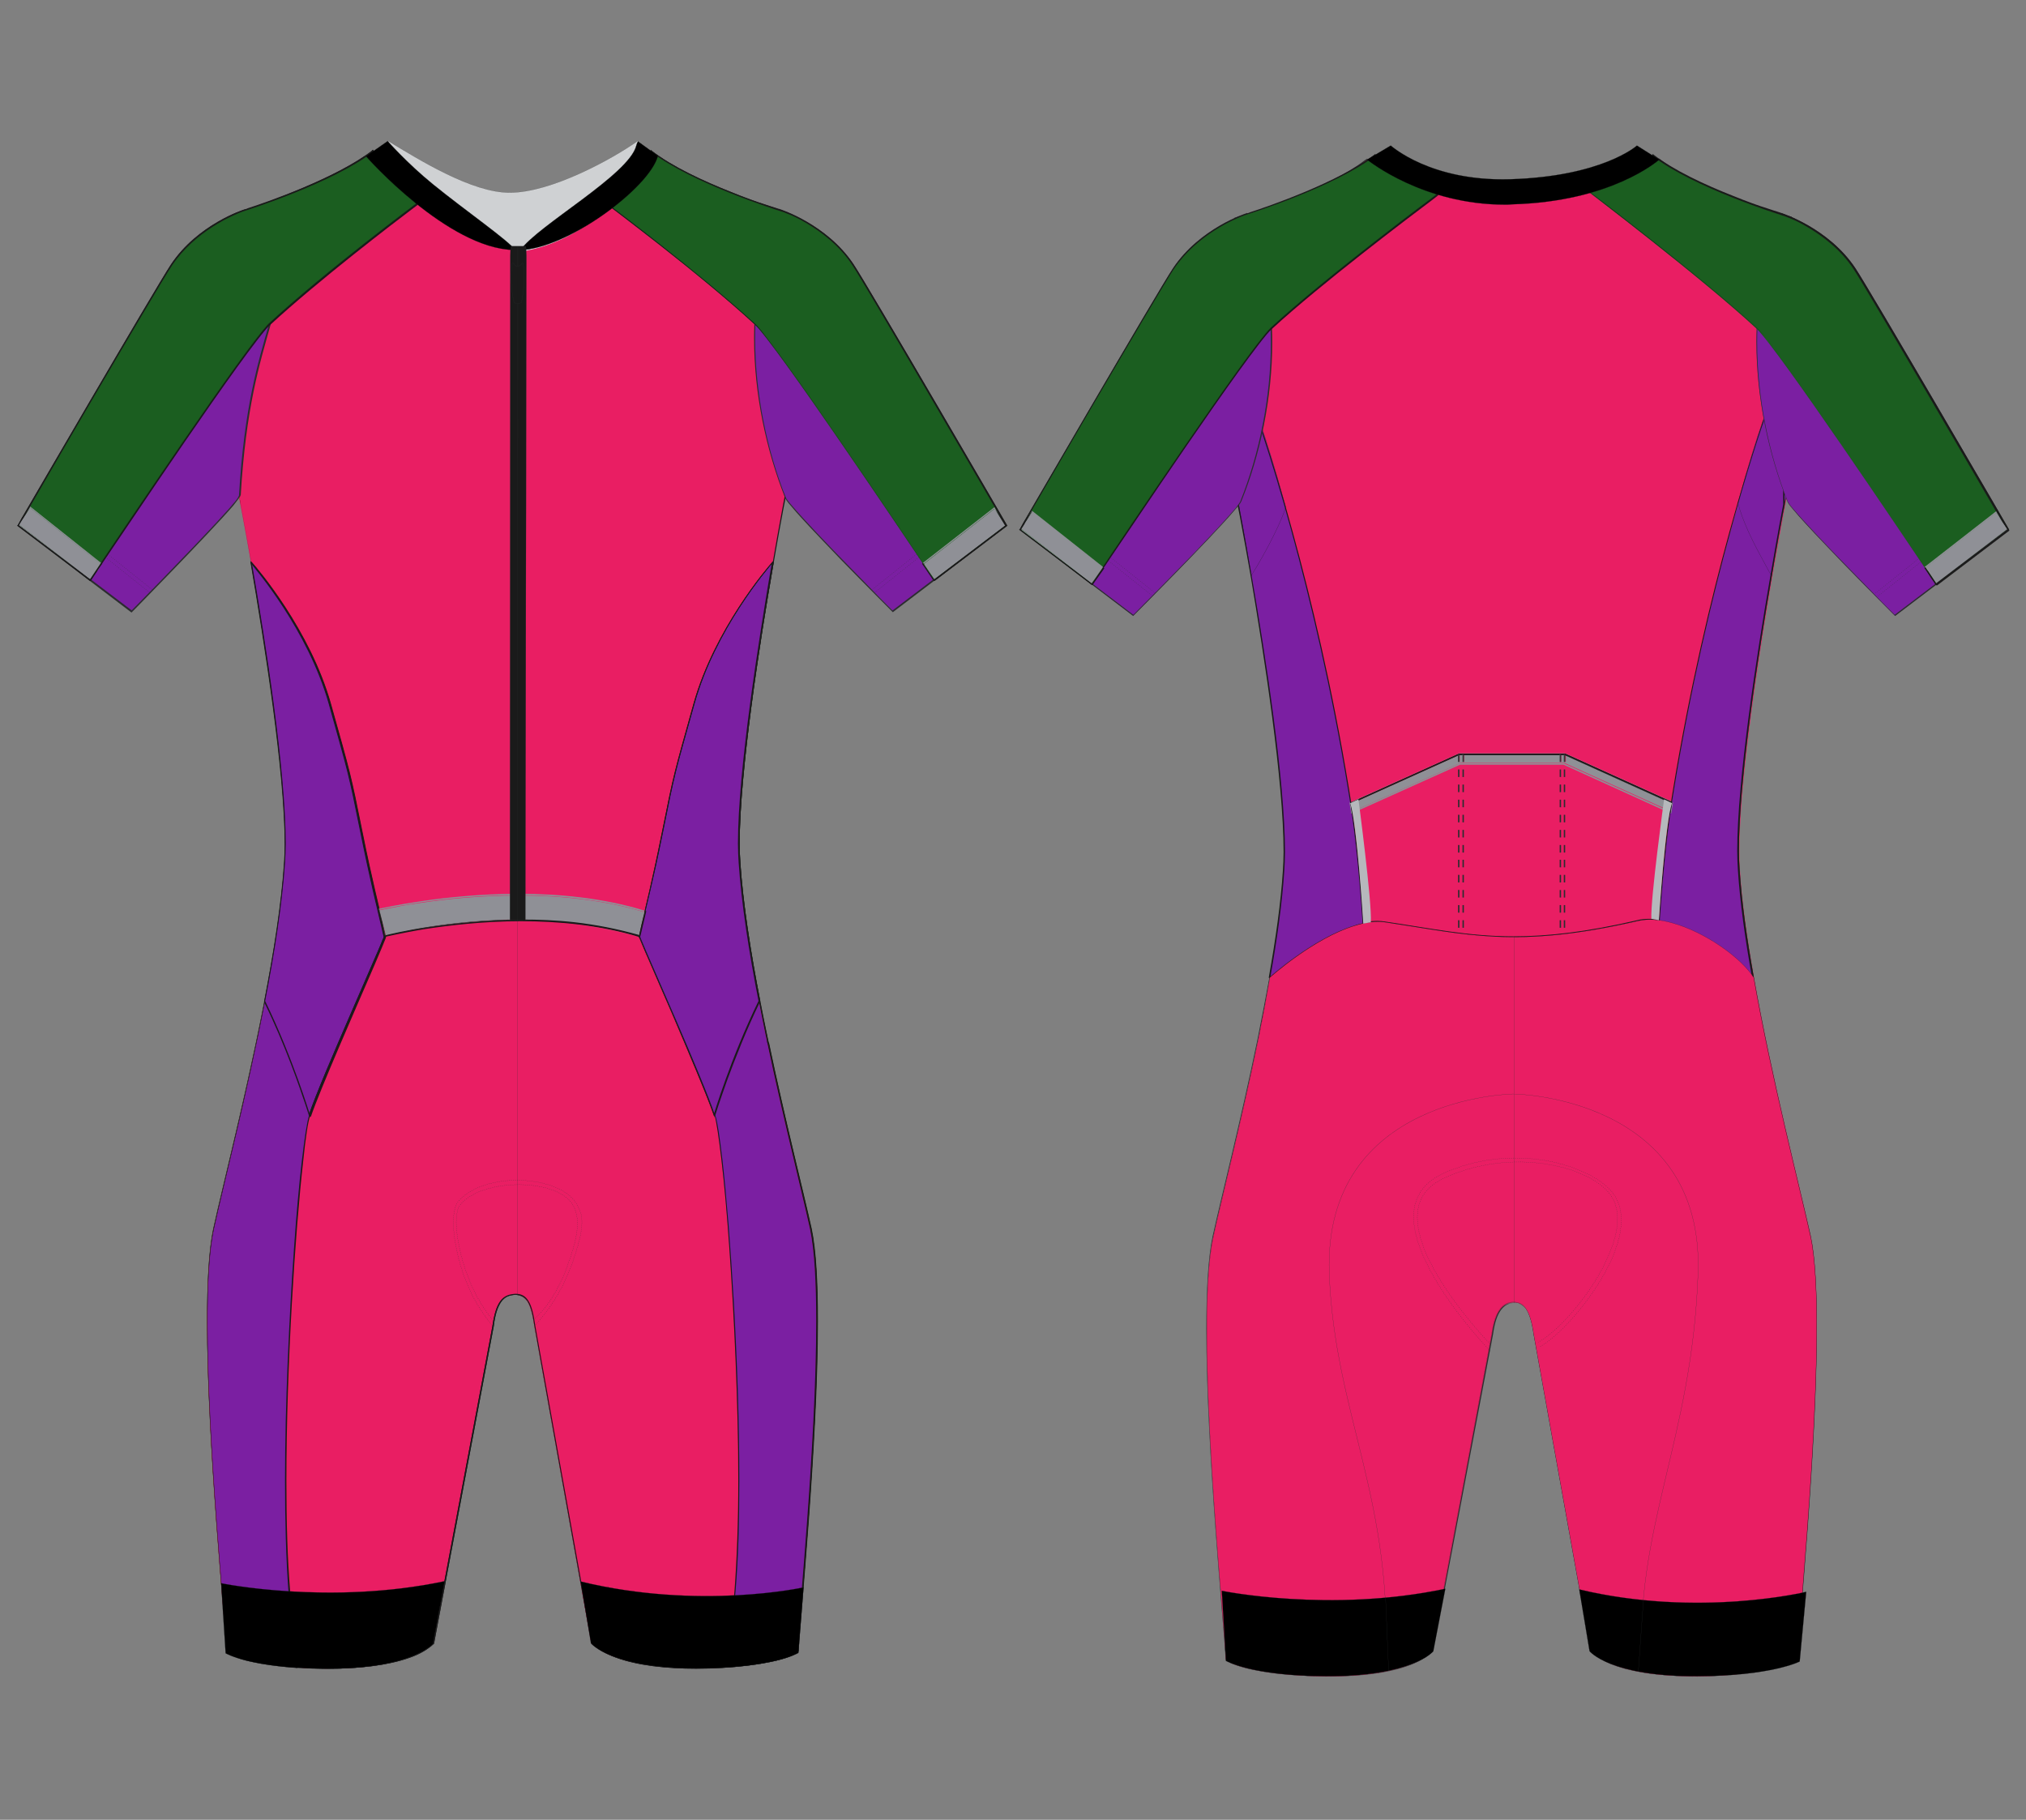 <?xml version="1.0" encoding="utf-8"?>
<!-- Generator: Adobe Illustrator 19.2.1, SVG Export Plug-In . SVG Version: 6.00 Build 0)  -->
<svg version="1.1" id="Layer_1" xmlns="http://www.w3.org/2000/svg" xmlns:xlink="http://www.w3.org/1999/xlink" x="0px" y="0px"
	 width="590px" height="530px" viewBox="0 0 590 530" enable-background="new 0 0 590 530" xml:space="preserve">
<rect x="0" y="0" width="590" height="530" fill="#808080" stroke="none"/>
<path fill="#CFD1D3" d="M112.9,41c0,0,1.8,35.1,35.9,36c8.1,0.2,18.1-1.1,29.9-13c3.9-4,5.2-13.6,7.1-23
	c-7.3,5.2-25.2,15.1-37.3,15.1C137.5,56.2,122,46.5,112.9,41"/>
<path fill="none" stroke="#1A1A1A" stroke-width="2.695374e-002" stroke-linecap="round" stroke-linejoin="round" d="M112.9,41
	c0,0,1.8,35.1,35.9,36c8.1,0.2,18.1-1.1,29.9-13c3.9-4,5.2-13.6,7.1-23c-7.3,5.2-25.2,15.1-37.3,15.1C137.5,56.2,122,46.5,112.9,41z
	"/>
<path id="la_x7C_Body_Color_x7C_body" fill="#e91e63" d="M232.4,480.8c-2.8,4-36.1,8.1-53.2,1.8c-2.8-1-5.2-2.4-7-4l-16.6-92.4
	c-1-7-2.5-9-5.7-9.2c-3.6,0.2-5.5,2.2-6.5,9.2l-17.4,92.4c-1.7,1.7-4.2,3-7,4.1c-8.8,3.2-21.8,3.7-32.8,2.9
	c-10.4-0.8-19-2.8-20.3-4.7c-0.5-11.6-9.3-97.1-3.7-122.8c3-13.8,11.4-46,16.6-75.6c2-11.1,3.5-21.9,4.1-31.1
	c1.3-19.5-5.4-62.5-9.8-87.4c-2-11.4-3.5-19.1-3.5-19.1c0.1-0.2,0.2-0.3,0.2-0.5c-0.9-21.4-3-27.9-3.5-43.6
	c-0.6-19.9,5.1-38.7,5-39.3l0,0c0,0,25.5-8.2,37.3-17.4c0.2,1,4.1,6.1,10.6,11.9c7.4,6.5,18.2,13.9,30.8,16.9l2.9,0.2
	c23.4-4.3,36.4-26.9,36.8-29c11.8,9.2,37.3,17.2,37.3,17.2s-10.3,38.2,1.6,83.7c0,0-15.1,78.1-13.2,106.5c1,15.3,4.4,34.5,8.3,52.8
	c4.7,22.5,10.1,43.5,12.4,54C241.7,383.7,232.9,469.3,232.4,480.8"/>
<path fill="#1A1A1A" d="M232.4,480.8l0.2,0.1c-0.5,0.7-1.7,1.3-3.5,1.9c-5.3,1.8-15.7,3.2-26.4,3.2c-8.5,0-17.1-0.9-23.5-3.3
	c-2.9-1.1-5.3-2.4-7-4.1l0,0l-16.6-92.5v0c-0.5-3.5-1.1-5.7-2-7.1c-0.9-1.3-2-1.8-3.5-1.9l0-0.2l0,0.2c-1.8,0.1-3.1,0.6-4.1,2
	c-1,1.4-1.8,3.6-2.2,7.1l0,0l-17.4,92.5l0,0c-1.8,1.7-4.2,3.1-7.1,4.1c-6.4,2.3-15,3.2-23.4,3.2c-3.2,0-6.4-0.1-9.4-0.4
	c-5.2-0.4-10-1.1-13.6-1.9c-1.8-0.4-3.3-0.9-4.5-1.4c-1.2-0.5-2-1-2.4-1.5l0,0l0-0.1c-0.4-8.8-5.6-60.5-5.6-96
	c0-11.1,0.5-20.7,1.8-26.8c3-13.8,11.4-46,16.6-75.6c1.9-11.1,3.5-21.8,4.1-31.1c0.1-1.7,0.2-3.5,0.2-5.4c0-21.2-6-59.1-9.9-81.9
	c-1-5.7-1.9-10.5-2.5-13.8c-0.3-1.7-0.6-3-0.7-3.9c-0.2-0.9-0.3-1.4-0.3-1.4l0-0.1l0-0.1c0.1-0.2,0.2-0.3,0.2-0.4v0v0
	c-0.9-21.4-3-27.9-3.5-43.6c0-1,0-2,0-2.9c0-9.3,1.3-18.2,2.5-24.9c0.6-3.3,1.3-6.1,1.7-8.1c0.2-1,0.4-1.8,0.6-2.4
	c0.1-0.3,0.1-0.5,0.2-0.7c0-0.2,0.1-0.3,0.1-0.3h0.1l-0.1,0l0,0h0.1l-0.1,0l0.2,0l-0.2,0.1l0,0L71,61.3l0.2-0.1c0,0,0.4-0.1,1.1-0.4
	c5-1.7,25.8-9,36.1-17l0.2-0.2l0.1,0.3c0,0.2,0.3,0.7,0.8,1.4c1.5,2.1,4.9,6.1,9.8,10.4c7.4,6.5,18.1,13.8,30.7,16.8l0,0.2l0-0.2
	l2.9,0.2l0,0.2l0-0.2c11.6-2.1,20.7-8.8,26.9-15.2c3.1-3.2,5.5-6.4,7.1-8.8c0.8-1.2,1.5-2.3,1.9-3.1c0.4-0.8,0.7-1.4,0.7-1.6
	l0.1-0.3l0.2,0.2c5.9,4.6,15.2,8.9,23,12c3.9,1.6,7.5,2.9,10,3.7c1.3,0.4,2.3,0.8,3,1c0.7,0.2,1.1,0.4,1.1,0.4l0.2,0.1l0,0.2
	c0,0-0.1,0.2-0.2,0.7c-0.8,3.2-3.9,17.4-3.9,37.3c0,13.2,1.4,28.9,5.8,45.6l0,0l0,0c0,0-0.2,1.1-0.6,3c-2.6,13.7-12.8,70.2-12.8,98
	c0,2,0.1,3.8,0.2,5.4c1,15.3,4.4,34.5,8.3,52.7c4.7,22.5,10.1,43.5,12.4,54c1.3,6.2,1.8,15.7,1.8,26.9c0,35.5-5.2,87.2-5.6,96l0,0.1
	l0,0L232.4,480.8l-0.2,0c0.4-8.8,5.6-60.5,5.6-96c0-11.1-0.5-20.7-1.8-26.8c-2.3-10.5-7.6-31.5-12.4-54c-3.8-18.3-7.3-37.5-8.3-52.8
	c-0.1-1.7-0.2-3.5-0.2-5.5c0-31.8,13.4-101.1,13.4-101.1l0.2,0l-0.2,0c-4.4-16.7-5.8-32.4-5.8-45.7c0-22.8,4.1-38.1,4.1-38.1
	l0.2,0.1l-0.1,0.2c0,0-25.5-8-37.4-17.2l0.1-0.2l0.2,0c-0.1,0.3-0.3,0.9-0.8,1.7c-3.1,5.8-15.7,23.6-36.2,27.4l0,0l-2.9-0.2l0,0
	c-12.7-3-23.5-10.4-30.9-16.9c-3.3-2.9-5.9-5.6-7.7-7.8c-0.9-1.1-1.6-2-2.1-2.7c-0.5-0.7-0.8-1.2-0.9-1.5l0.2,0l0.1,0.2
	c-11.9,9.2-37.3,17.4-37.3,17.4l-0.1-0.2l0.2-0.1l0,0l0,0l0,0l0,0c0,0.1,0,0.2-0.1,0.4c-0.6,2.6-5,18.5-5,36c0,1,0,2,0,2.9
	c0.5,15.7,2.6,22.2,3.5,43.6v0l0,0c0,0.3-0.2,0.4-0.2,0.6l-0.2-0.1l0.2,0c0,0,1.5,7.7,3.5,19.1c4,22.9,9.9,60.7,9.9,82
	c0,2-0.1,3.8-0.2,5.5c-0.6,9.3-2.1,20.1-4.1,31.2c-5.2,29.6-13.6,61.8-16.6,75.6c-1.3,6.1-1.8,15.6-1.8,26.8c0,35.5,5.2,87.2,5.6,96
	l-0.2,0l0.2-0.1c0.3,0.4,1.1,0.9,2.2,1.4c3.4,1.4,10.2,2.7,18,3.2c3,0.2,6.2,0.4,9.4,0.4c8.4,0,17-0.9,23.3-3.2c2.9-1,5.2-2.4,7-4
	l0.1,0.1l-0.2,0l17.4-92.4l0.2,0l-0.2,0c0.5-3.5,1.2-5.8,2.3-7.3c1.1-1.5,2.6-2,4.4-2.1h0c1.7,0,2.9,0.6,3.8,2.1
	c0.9,1.4,1.5,3.7,2,7.3l-0.2,0l0.2,0l16.6,92.4l-0.2,0l0.1-0.1c1.7,1.6,4.1,3,6.9,4c6.3,2.3,14.9,3.2,23.4,3.2
	c7.1,0,14.1-0.6,19.5-1.6c2.7-0.5,5-1,6.8-1.6c1.7-0.6,2.9-1.2,3.3-1.8L232.4,480.8l-0.2,0L232.4,480.8z"/>
<path id="la_x7C_Botttom_Color_x7C_bottom" fill="#e91e63" d="M232.4,480.8c-2.8,4-36.1,8.1-53.2,1.8c-2.8-1-5.2-2.4-7-4l-16.6-92.4
	c-1-7-2.5-9-5.7-9.2c-3.6,0.2-5.5,2.2-6.5,9.2l-17.4,92.4c-1.7,1.7-4.2,3-7,4.1c-8.8,3.2-21.8,3.7-32.8,2.9
	c-10.4-0.8-19-2.8-20.3-4.7c-0.5-11.6-9.3-97.1-3.7-122.8c3-13.8,11.4-46,16.6-75.6l33.2-9.7c0,0,39.8-10.4,74.2,0l37.5,31.3
	c4.7,22.5,10.1,43.5,12.4,54C241.7,383.7,232.9,469.3,232.4,480.8"/>
<path fill="#1A1A1A" d="M232.4,480.8l0.2,0.1c-0.5,0.7-1.7,1.3-3.5,1.9c-5.3,1.8-15.7,3.2-26.4,3.2c-8.5,0-17.1-0.9-23.5-3.3
	c-2.9-1.1-5.3-2.4-7-4.1l0,0l-16.6-92.5v0c-0.5-3.5-1.1-5.7-2-7.1c-0.9-1.3-2-1.8-3.5-1.9l0-0.2l0,0.2c-1.8,0.1-3.1,0.6-4.1,2
	c-1,1.4-1.8,3.6-2.2,7.1l0,0l-17.4,92.5l0,0c-1.8,1.7-4.2,3.1-7.1,4.1c-6.4,2.3-15,3.2-23.4,3.2c-3.2,0-6.4-0.1-9.4-0.4
	c-5.2-0.4-10-1.1-13.6-1.9c-1.8-0.4-3.3-0.9-4.5-1.4c-1.2-0.5-2-1-2.4-1.5l0,0l0-0.1c-0.4-8.8-5.6-60.5-5.6-96
	c0-11.1,0.5-20.7,1.8-26.8c3-13.8,11.4-46,16.6-75.6l0-0.1l33.3-9.7l0,0c0,0,17.7-4.6,39.7-4.6c11,0,23.1,1.2,34.6,4.6l0,0
	l37.6,31.3l0,0.1c4.7,22.5,10.1,43.5,12.4,54c1.3,6.2,1.8,15.7,1.8,26.9c0,35.5-5.2,87.2-5.6,96l0,0.1l0,0L232.4,480.8l-0.2,0
	c0.4-8.8,5.6-60.5,5.6-96c0-11.1-0.5-20.7-1.8-26.8c-2.3-10.5-7.6-31.5-12.4-54l0.2,0l-0.1,0.1l-37.5-31.3l0.1-0.1l-0.1,0.2
	c-11.4-3.5-23.5-4.6-34.5-4.6c-11,0-20.9,1.2-28.1,2.3c-3.6,0.6-6.5,1.2-8.5,1.6c-1,0.2-1.8,0.4-2.3,0.5c-0.5,0.1-0.8,0.2-0.8,0.2
	l0-0.2l0.1,0.2l-33.2,9.7l-0.1-0.2l0.2,0c-5.2,29.6-13.6,61.8-16.6,75.6c-1.3,6.1-1.8,15.6-1.8,26.8c0,35.5,5.2,87.2,5.6,96l-0.2,0
	l0.2-0.1c0.3,0.4,1.1,0.9,2.2,1.4c3.4,1.4,10.2,2.7,18,3.2c3,0.2,6.2,0.4,9.4,0.4c8.4,0,17-0.9,23.3-3.2c2.9-1,5.2-2.4,7-4l0.1,0.1
	l-0.2,0l17.4-92.4l0.2,0l-0.2,0c0.5-3.5,1.2-5.8,2.3-7.3c1.1-1.5,2.6-2,4.4-2.1h0c1.7,0,2.9,0.6,3.8,2.1c0.9,1.4,1.5,3.7,2,7.3
	l-0.2,0l0.2,0l16.6,92.4l-0.2,0l0.1-0.1c1.7,1.6,4.1,3,6.9,4c6.3,2.3,14.9,3.2,23.4,3.2c7.1,0,14.1-0.6,19.5-1.6
	c2.7-0.5,5-1,6.8-1.6c1.7-0.6,2.9-1.2,3.3-1.8L232.4,480.8l-0.2,0L232.4,480.8z"/>
<path fill="#FFFFFF" d="M121.5,461.9l-2.6,20.8L121.5,461.9z"/>
<line fill="none" stroke="#2B2D2F" stroke-width="4.902834e-002" stroke-miterlimit="10" x1="121.5" y1="461.9" x2="118.9" y2="482.7"/>
<path fill="#FFFFFF" d="M177,461.9l2.2,20.8L177,461.9z"/>
<line fill="none" stroke="#2B2D2F" stroke-width="4.902834e-002" stroke-miterlimit="10" x1="177" y1="461.9" x2="179.2" y2="482.7"/>
<path fill="none" stroke="#2B2D2F" stroke-width="4.902834e-002" stroke-miterlimit="10" stroke-dasharray="0.299,0.299" d="
	M143.7,384.7c0,0-4-4.5-6.8-11.3c-3.4-8.2-5.5-19.3-2.8-22.6c6.4-7.8,29.1-7.9,33.1,0.8c1.8,3.9,1,9-1.9,16.9
	c-4.3,11.6-9.2,15-9.9,15.9 M143.5,386.2c0,0-4.7-5.2-7.7-12.8c-3.5-8.8-5.3-20.4-2.1-23.8c8.1-8.6,29-7.2,34,0.7
	c2.2,3.4,2.7,6.4-0.6,16.3c-3.8,11.8-10.7,18.7-11.4,19.5"/>
<g id="la_x7C_Side_Color_x7C_side_1_">
	<path fill="#7b1fa2" d="M69.8,144.3c0,0.2-0.2,0.3-0.3,0.5c-1.6,3.1-31.3,33.3-31.3,33.3l-12-9.1l0,0L5.3,153
		c0,0,40.3-69.4,44.7-76c7.7-11.6,21.3-15.9,21.3-15.9s0,0.1,0.1,0.3l0,0c0.8,2.2,6,17.3,6.9,29.2c0.1,1.3,0.6,2.7,0.3,3.9
		C75.4,105.4,71.3,118.6,69.8,144.3"/>
	<path fill="#7b1fa2" d="M227,61.1c0,0-6.1,16.6-7,29.5c-1.4,18.7,2.4,38.5,8.7,54.2C230,148,260,178,260,178l32.9-25
		c0,0-40.3-69.4-44.7-76C240.6,65.4,227,61.1,227,61.1"/>
</g>
<path fill="#2B2D2F" d="M69.8,144.3l0.2,0c0,0.3-0.2,0.5-0.3,0.6c-0.2,0.4-0.9,1.2-1.8,2.4c-6.8,7.9-29.5,31-29.5,31l-0.1,0.1
	l-12.1-9.2l0.1-0.2l-0.1,0.2l0,0l0,0L5,153.1l0.1-0.1c0,0,40.3-69.4,44.7-76c7.8-11.7,21.3-16,21.4-16l0.2-0.1l0.1,0.2
	c0,0,0,0.1,0.1,0.3l0,0c0.8,2.2,6,17.3,6.9,29.2c0.1,1,0.4,2,0.4,3c0,0.3,0,0.7-0.1,1c-3.1,11-7.2,24.1-8.7,49.7L69.8,144.3l-0.2,0
	c1.5-25.7,5.6-38.9,8.7-49.8c0.1-0.3,0.1-0.6,0.1-0.9c0-0.9-0.3-1.9-0.4-2.9c-0.9-11.8-6.1-26.9-6.9-29.1l0,0
	C71,61.3,71,61.2,71,61.2l0.2-0.1l0.1,0.2c0,0-0.2,0.1-0.6,0.2c-2.7,1-13.8,5.6-20.6,15.7c-2.2,3.3-13.4,22.3-24,40.4
	c-5.3,9.1-10.5,18-14.3,24.6c-1.9,3.3-3.5,6-4.6,8c-1.1,1.9-1.7,3-1.7,3L5.3,153l0.1-0.2l21,15.9l-0.1,0.2l0.1-0.2l0,0l0,0l12,9.1
	l-0.1,0.2l-0.1-0.1c0,0,0.5-0.5,1.3-1.3c2.9-2.9,10-10.2,16.6-17.1c3.3-3.5,6.5-6.8,8.9-9.5c1.2-1.3,2.3-2.5,3-3.4
	c0.8-0.9,1.3-1.6,1.4-1.9c0.1-0.2,0.2-0.4,0.2-0.4L69.8,144.3z"/>
<path fill="#2B2D2F" d="M227,61.1l0.2,0.1c0,0-0.4,1-1,2.8c-1.7,5.3-5.3,17-6,26.6c-0.2,2.6-0.3,5.2-0.3,7.9
	c0,16.2,3.5,32.7,8.9,46.3c0.1,0.3,0.7,1.2,1.7,2.3c3.3,3.9,10.7,11.7,17.3,18.4c3.3,3.4,6.4,6.5,8.6,8.8c1.1,1.1,2.1,2.1,2.7,2.7
	c0.6,0.6,1,1,1,1L260,178l-0.1-0.2l32.9-25l0.1,0.2l-0.2,0.1c0,0-0.6-1.1-1.7-3c-7.8-13.4-39.1-67.2-42.9-73
	c-3.8-5.8-9.1-9.7-13.5-12.3c-2.2-1.3-4.1-2.2-5.5-2.7c-0.7-0.3-1.2-0.5-1.6-0.6c-0.4-0.1-0.6-0.2-0.6-0.2L227,61.1l0.2,0.1
	L227,61.1l0.1-0.2c0,0,13.6,4.3,21.4,16c4.4,6.6,44.7,76,44.7,76l0.1,0.1L260,178.3l-0.1-0.1c0,0-7.5-7.5-15.2-15.4
	c-3.8-4-7.7-8-10.7-11.3c-1.5-1.6-2.8-3.1-3.7-4.2c-1-1.1-1.6-2-1.7-2.4c-5.4-13.6-9-30.1-9-46.4c0-2.6,0.1-5.3,0.3-7.9
	c1-12.9,7-29.5,7-29.5l0.1-0.2l0.2,0.1L227,61.1z"/>
<g id="la_x7C_Top_x7C_accent_1_">
	<path fill="#1b5e20" d="M176.8,59.5c0,0,26.8,20.1,43,35c0.8,0.7,2.1,2.3,3.8,4.5C236.5,115.8,272,169,272,169l0,0l21-15.9
		c0,0-40.3-69.4-44.7-76C240.6,65.4,227,61.1,227,61.1s-25.6-8-37.4-17.2c-0.2,1-4.1,6.1-10.6,11.9L176.8,59.5z"/>
	<path fill="#1b5e20" d="M121.5,59.5c0,0-26.8,20.1-43,35c-0.8,0.7-2.1,2.3-3.8,4.5C61.7,115.8,26.2,169,26.2,169l0,0L5.3,153
		c0,0,40.3-69.4,44.7-76c7.7-11.6,21.3-15.9,21.3-15.9s25.6-8,37.4-17.2c0.2,1,4.1,6.1,10.6,11.9L121.5,59.5z"/>
</g>
<path fill="#1A1A1A" d="M176.8,59.5l0.1-0.2c0,0,26.8,20.1,43,35c0.8,0.7,2.1,2.3,3.8,4.6c13,16.8,48.4,70,48.4,70L272,169l-0.1-0.2
	l0,0l0.1,0.2l-0.1-0.2l21-15.9l0.1,0.2l-0.2,0.1c0,0-0.6-1.1-1.7-3c-7.8-13.4-39.1-67.3-42.9-73c-3.8-5.8-9.1-9.7-13.5-12.3
	c-2.2-1.3-4.1-2.2-5.5-2.7c-0.7-0.3-1.2-0.5-1.6-0.6c-0.4-0.1-0.6-0.2-0.6-0.2h0c0,0-25.6-8-37.4-17.2l0.1-0.2l0.2,0
	c-0.1,0.3-0.4,0.8-0.9,1.5c-1.5,2.2-4.9,6.1-9.8,10.5l-0.1-0.1l0.2,0.1l-2.3,3.6L176.8,59.5l0.1-0.2L176.8,59.5l-0.2-0.1l2.3-3.6
	l0,0c3.3-2.9,5.9-5.6,7.7-7.7c0.9-1.1,1.6-2,2.1-2.7c0.5-0.7,0.8-1.2,0.8-1.4l0.1-0.3l0.2,0.2c5.9,4.6,15.2,8.9,23.1,12
	c3.9,1.6,7.5,2.9,10.1,3.7c1.3,0.4,2.3,0.8,3.1,1c0.7,0.2,1.1,0.4,1.1,0.4h0c0,0,13.6,4.3,21.4,16c4.4,6.6,44.7,76,44.7,76l0.1,0.1
	l-21.1,16l0,0l-0.1,0l-0.1-0.1c0,0-0.6-0.8-1.5-2.3c-7-10.4-35.5-53-46.9-67.6c-1.7-2.2-3-3.8-3.8-4.5c-8.1-7.5-18.8-16.2-27.6-23.1
	c-4.4-3.4-8.2-6.4-11-8.5c-1.4-1.1-2.5-1.9-3.3-2.5c-0.8-0.6-1.2-0.9-1.2-0.9l-0.1-0.1l0.1-0.2L176.8,59.5z"/>
<path fill="#1A1A1A" d="M121.5,59.5l0.1,0.2c0,0-0.4,0.3-1.2,0.9c-5.3,4-27.6,21-41.8,34.1c-0.8,0.7-2.1,2.3-3.8,4.5
	c-6.5,8.4-18.6,25.9-29,41.2c-5.2,7.7-10.1,14.9-13.6,20.1c-1.8,2.6-3.2,4.8-4.2,6.3c-1,1.5-1.5,2.3-1.5,2.3l-0.1,0.1l-0.1,0l0,0
	L5,153.1l0.1-0.1c0,0,40.3-69.4,44.7-76c7.8-11.7,21.3-16,21.4-16l0,0l0,0c0,0,0.4-0.1,1.1-0.4c5-1.6,25.9-8.8,36.2-16.8l0.2-0.2
	l0.1,0.3c0,0.2,0.3,0.7,0.8,1.4c1.5,2.1,4.9,6.1,9.8,10.4l0,0l2.4,3.8l-0.1,0.1L121.5,59.5l-0.2,0.1L119,56l0.2-0.1l-0.1,0.1
	c-3.3-2.9-5.9-5.6-7.7-7.8c-0.9-1.1-1.6-2-2.1-2.7c-0.5-0.7-0.8-1.2-0.9-1.5l0.2,0l0.1,0.2c-11.9,9.2-37.4,17.2-37.4,17.2h0
	c0,0-0.2,0.1-0.6,0.2c-2.7,1-13.8,5.6-20.6,15.7c-2.2,3.3-13.4,22.3-24,40.4c-5.3,9.1-10.5,18-14.3,24.6c-1.9,3.3-3.5,6-4.6,8
	c-1.1,1.9-1.7,3-1.7,3L5.3,153l0.1-0.2l21,15.9l-0.1,0.2l0-0.2l0,0l0,0.2l-0.2-0.1c0,0,35.5-53.2,48.4-70c1.7-2.2,3-3.8,3.8-4.6
	c16.2-15,43-35,43-35L121.5,59.5l-0.2,0.1L121.5,59.5z"/>
<path id="la_x7C_Accent_x7C_acc2_1_" fill="#000000" d="M151.1,72.8c-0.5,0-1,0-1.5,0c-19.1-0.4-42.9-27-43-27.3l6.3-4.4
	c0,0,5.5,6.3,13.1,12.5c9.7,7.9,22.2,16.5,24.1,19.3c0.3,0.4,1.1,0.4,1.4,0c5-7.2,31.7-22,33.8-30.5c0.1-0.5,0.4-1,0.5-1.2l5.8,4.2
	C189.2,54.7,164.9,72.8,151.1,72.8"/>
<path fill="none" stroke="#1A1A1A" stroke-width="4.902834e-002" stroke-miterlimit="10" d="M151.1,72.8c-0.5,0-1,0-1.5,0
	c-19.1-0.4-42.9-27-43-27.3l6.3-4.4c0,0,5.5,6.3,13.1,12.5c9.7,7.9,22.2,16.5,24.1,19.3c0.3,0.4,1.1,0.4,1.4,0
	c5-7.2,31.7-22,33.8-30.5c0.1-0.5,0.4-1,0.5-1.2l5.8,4.2C189.2,54.7,164.9,72.8,151.1,72.8z"/>
<g id="la_x7C_Side_Color_x7C_side_7_">
	<path fill="#7b1fa2" d="M90.1,324.9c-2.9,8.5-9.6,92.4-5.9,138.5l2.1,22.1c-10.4-0.8-19-2.8-20.3-4.7c-0.5-11.6-9.3-97.1-3.7-122.8
		c2.7-12.4,9.7-39.5,14.9-66.4c2.8-14.3,5-28.5,5.8-40.4c1.3-19.5-5.4-62.4-9.8-87.4c1.5,1.7,16.8,19.5,22.9,41.1
		c5.8,20.7,5.7,20,9.2,37.4c3,14.9,4.6,20.5,6.8,30.5C112.1,273.3,94,313.6,90.1,324.9"/>
	<path fill="#7b1fa2" d="M208.1,324.9c2.9,8.5,9.6,92.4,5.9,138.5l-2.1,22.1c10.4-0.8,19-2.8,20.3-4.7c0.5-11.6,9.3-97.1,3.7-122.8
		c-2.7-12.4-9.7-39.5-14.9-66.4c-2.8-14.3-5-28.5-5.8-40.4c-1.3-19.5,5.4-62.4,9.8-87.4c-1.5,1.7-16.8,19.5-22.9,41.1
		c-5.8,20.7-5.7,20-9.2,37.4c-3,14.9-4.6,20.5-6.8,30.5C186.1,273.3,204.2,313.6,208.1,324.9"/>
</g>
<path fill="#1A1A1A" d="M208.1,324.9l0.2-0.1c0.6,1.7,1.3,6.4,2.1,13.2c2.3,20.3,4.9,59.4,4.9,93.3c0,11.6-0.3,22.7-1.1,32.1
	l-2.1,22.1l-0.2,0l0-0.2c5.2-0.4,9.9-1.1,13.5-1.9c1.8-0.4,3.3-0.9,4.5-1.3c1.1-0.5,1.9-1,2.2-1.4l0.2,0.1l-0.2,0
	c0.4-8.8,5.6-60.5,5.6-96c0-11.1-0.5-20.7-1.8-26.8c-2.7-12.4-9.7-39.5-14.9-66.4c-2.8-14.3-5-28.5-5.8-40.4
	c-0.1-1.7-0.2-3.5-0.2-5.5c0-21.3,6-59.1,9.9-82l0.2,0l0.1,0.1c-1.5,1.7-16.8,19.5-22.8,41c-5.8,20.7-5.7,19.9-9.2,37.4
	c-3,14.9-4.6,20.5-6.8,30.5l-0.2,0h0.2l0,0l-0.2,0h0.2h-0.1l0.1,0l0,0h-0.1l0.1,0c0,0,0.1,0.3,0.2,0.6c2.1,5.3,18.1,40.9,21.6,51.5
	L208.1,324.9l-0.2,0.1c-1.9-5.6-7.4-18.5-12.3-30c-2.5-5.8-4.9-11.2-6.6-15.2c-0.9-2-1.6-3.7-2.1-4.9c-0.3-0.6-0.4-1.1-0.6-1.4
	c-0.1-0.2-0.1-0.3-0.2-0.4c0-0.1-0.1-0.2-0.1-0.3l0-0.1c2.3-10,3.8-15.6,6.8-30.5c3.5-17.4,3.4-16.7,9.2-37.4
	c6.1-21.6,21.4-39.4,22.9-41.1l0.5-0.5l-0.1,0.7c-4,22.8-9.9,60.7-9.9,81.9c0,2,0.1,3.8,0.2,5.4c0.8,11.8,3,26,5.8,40.3
	c5.2,26.8,12.2,54,14.9,66.4c1.3,6.2,1.8,15.7,1.8,26.8c0,35.5-5.2,87.2-5.6,96l0,0.1l0,0c-0.4,0.6-1.2,1-2.4,1.5
	c-3.5,1.4-10.3,2.7-18.1,3.3l-0.2,0l2.1-22.3l0.2,0l-0.2,0c0.7-9.4,1.1-20.4,1.1-32.1c0-22.6-1.2-47.5-2.6-67.6
	c-0.7-10.1-1.5-18.9-2.3-25.7c-0.8-6.8-1.5-11.4-2-13.1L208.1,324.9z"/>
<g id="la_x7C_Side_Color_x7C_side_2_">
	<path fill="#7b1fa2" d="M112,272.7c0.1,0.5-18,40.8-21.9,52.2c0,0-4.9-16.5-13.1-33.3h0c2.8-14.3,5-28.5,5.8-40.4
		c1.3-19.5-5.4-62.4-9.8-87.4c1.5,1.7,16.8,19.5,22.9,41.1c5.8,20.7,5.7,20,9.2,37.4C108.1,257.2,109.7,262.7,112,272.7"/>
	<path fill="#7b1fa2" d="M186.2,272.7c-0.1,0.5,18,40.8,21.9,52.2c0,0,4.9-16.5,13.1-33.3h0c-2.8-14.3-5-28.5-5.8-40.4
		c-1.3-19.5,5.4-62.4,9.8-87.4c-1.5,1.7-16.8,19.5-22.9,41.1c-5.8,20.7-5.7,20-9.2,37.4C190.1,257.2,188.5,262.7,186.2,272.7"/>
</g>
<path fill="#1A1A1A" d="M90.1,324.9l0.2,0.1c-0.6,1.7-1.3,6.3-2,13.1c-2.3,20.3-4.9,59.4-4.9,93.3c0,11.6,0.3,22.6,1.1,32.1l-0.2,0
	l0.2,0l2.1,22.3l-0.2,0c-5.2-0.4-10-1.1-13.6-1.9c-1.8-0.4-3.3-0.9-4.5-1.4c-1.2-0.5-2-1-2.4-1.5l0,0l0-0.1
	c-0.4-8.8-5.6-60.5-5.6-96c0-11.1,0.5-20.7,1.8-26.8c2.7-12.4,9.7-39.6,14.9-66.4c2.8-14.3,5-28.5,5.8-40.3c0.1-1.7,0.2-3.5,0.2-5.4
	c0-21.2-6-59.1-9.9-81.9l-0.1-0.7l0.5,0.5c1.5,1.7,16.8,19.5,22.9,41.1c5.8,20.7,5.7,20,9.2,37.4c3,14.9,4.6,20.5,6.8,30.5l0,0.1
	c0,0.1,0,0.1-0.1,0.3c-0.3,0.8-1.5,3.7-3.3,7.9c-5.4,12.5-15.7,35.9-18.5,44.1L90.1,324.9l-0.2-0.1c1.9-5.7,7.4-18.5,12.4-30
	c2.5-5.8,4.9-11.2,6.6-15.2c0.9-2,1.6-3.7,2.1-4.9c0.2-0.6,0.4-1.1,0.6-1.4c0.1-0.2,0.1-0.3,0.1-0.4l0-0.1l0,0v0l0.1,0h-0.1v0l0.1,0
	h-0.1h0.2l-0.2,0l0,0h0.2l-0.2,0c-2.3-10-3.8-15.6-6.8-30.5c-3.5-17.4-3.4-16.6-9.2-37.4c-6.1-21.5-21.4-39.3-22.8-41l0.1-0.1l0.2,0
	c4,22.9,9.9,60.7,9.9,82c0,2-0.1,3.8-0.2,5.5c-0.8,11.9-3,26.1-5.8,40.4c-5.2,26.8-12.2,54-14.9,66.4c-1.3,6.1-1.8,15.6-1.8,26.8
	c0,35.5,5.2,87.2,5.6,96l-0.2,0l0.2-0.1c0.3,0.4,1.1,0.9,2.2,1.4c3.4,1.4,10.2,2.7,18,3.2l0,0.2l-0.2,0L84,463.5
	C83.3,454,83,443,83,431.4c0-22.6,1.2-47.5,2.6-67.6c0.7-10.1,1.5-18.9,2.3-25.7c0.8-6.8,1.5-11.4,2.1-13.2L90.1,324.9z"/>
<path fill="#1A1A1A" d="M112,272.7l0.2,0l0,0.1c0,0.1,0,0.1-0.1,0.3c-0.3,0.8-1.5,3.7-3.3,7.9c-5.4,12.5-15.7,35.9-18.5,44.1
	l-0.2,0.6L90,325c0,0-0.3-1-0.9-2.8c-1.8-5.4-6-17.8-12.2-30.4l0.2-0.1v0.2h-0.2l0-0.2c2.8-14.3,5-28.5,5.8-40.3
	c0.1-1.7,0.2-3.5,0.2-5.4c0-21.2-6-59.1-9.9-81.9l-0.1-0.7l0.5,0.5c1.5,1.7,16.8,19.5,22.9,41.1c5.8,20.7,5.7,20,9.2,37.4
	c3,14.9,4.6,20.5,6.8,30.5L112,272.7l-0.2,0c-2.3-10-3.8-15.6-6.8-30.5c-3.5-17.4-3.4-16.6-9.2-37.4c-6.1-21.5-21.4-39.3-22.8-41
	l0.1-0.1l0.2,0c4,22.9,9.9,60.7,9.9,82c0,2-0.1,3.8-0.2,5.5c-0.8,11.9-3,26.1-5.8,40.4l-0.2,0v-0.2h0.1l0.1,0.1
	c8.2,16.9,13.1,33.3,13.1,33.3l-0.2,0.1l-0.2-0.1c1.9-5.7,7.4-18.5,12.4-30c2.5-5.8,4.9-11.2,6.6-15.2c0.9-2,1.6-3.7,2.1-4.9
	c0.3-0.6,0.4-1.1,0.6-1.4c0.1-0.2,0.1-0.3,0.1-0.4l0-0.1l0,0v0L112,272.7l-0.2,0l0,0L112,272.7l-0.2,0L112,272.7l-0.2,0l0,0
	L112,272.7l-0.2,0L112,272.7z"/>
<path fill="#1A1A1A" d="M186.2,272.7l0.2,0L186.2,272.7l0.2,0l0,0L186.2,272.7l0.2,0L186.2,272.7l0.2,0l0,0L186.2,272.7l0.2,0
	c0,0,0.1,0.3,0.2,0.6c2.1,5.3,18.1,40.9,21.6,51.5l-0.2,0.1l-0.2-0.1c0,0,4.9-16.5,13.1-33.3l0.1-0.1h0.1v0.2l-0.2,0
	c-2.8-14.3-5-28.5-5.8-40.4c-0.1-1.7-0.2-3.5-0.2-5.5c0-21.3,6-59.1,9.9-82l0.2,0l0.1,0.1c-1.5,1.7-16.8,19.5-22.8,41
	c-5.8,20.7-5.7,19.9-9.2,37.4c-3,14.9-4.6,20.5-6.8,30.5L186.2,272.7l-0.2,0c2.3-10,3.8-15.6,6.8-30.5c3.5-17.4,3.4-16.7,9.2-37.4
	c6.1-21.6,21.4-39.4,22.9-41.1l0.5-0.5l-0.1,0.7c-4,22.8-9.9,60.7-9.9,81.9c0,2,0.1,3.8,0.2,5.4c0.8,11.8,3,26,5.8,40.3l0,0.2h-0.2
	v-0.2l0.2,0.1c-4.1,8.4-7.3,16.7-9.6,22.9c-1.1,3.1-2,5.7-2.6,7.5c-0.6,1.8-0.9,2.8-0.9,2.8l-0.2,0.6l-0.2-0.6
	c-1.9-5.6-7.4-18.5-12.3-30c-2.5-5.8-4.9-11.2-6.6-15.2c-0.9-2-1.6-3.7-2.1-4.9c-0.3-0.6-0.4-1.1-0.6-1.4c-0.1-0.2-0.1-0.3-0.2-0.4
	c0-0.1-0.1-0.2-0.1-0.3l0-0.1L186.2,272.7z"/>
<g id="la_x7C_Accent_x7C_acc2">
	<path fill="#000000" d="M234,462.3c0,0-30.1,6.7-64.9-1.7l3,18c0,0,5.9,7.4,31.3,7.3c21.8-0.1,29.1-4.5,29.1-4.5L234,462.3z"/>
	<path fill="#000000" d="M64.4,461.1c0,0,31.6,6.5,65.1-0.6l-3.4,18.2c0,0-5.9,7.4-31.3,7.3c-21.8-0.1-29.1-4.5-29.1-4.5L64.4,461.1
		z"/>
</g>
<path fill="none" stroke="#2B2D2F" stroke-width="4.902834e-002" stroke-miterlimit="10" d="M234,462.3c0,0-30.1,6.7-64.9-1.7l3,18
	c0,0,5.9,7.4,31.3,7.3c21.8-0.1,29.1-4.5,29.1-4.5L234,462.3z"/>
<path fill="none" stroke="#2B2D2F" stroke-width="4.902834e-002" stroke-miterlimit="10" d="M64.4,461.1c0,0,31.6,6.5,65.1-0.6
	l-3.4,18.2c0,0-5.9,7.4-31.3,7.3c-21.8-0.1-29.1-4.5-29.1-4.5L64.4,461.1z"/>
<path fill="#8F9096" d="M26.2,168.7L5.6,152.8c0.2-0.4,0.6-1,1.1-1.8l2.1-3.1l20.5,16.3l-0.3,0.5c-1.3,2-2.2,3.3-2.6,3.9L26.2,168.7
	z"/>
<path fill="#1A1A1A" d="M5.6,152.8l-0.1-0.1l1.2-1.7C6.2,151.8,5.8,152.4,5.6,152.8 M26.3,168.6c0.4-0.6,1.3-1.9,2.6-3.9L26.3,168.6
	z"/>
<path fill="#8F9096" d="M5.1,152.9L5,152.8v0l1.4-2C5.7,151.9,5.2,152.7,5.1,152.9 M26.3,169.2l-0.1-0.1L26.3,169.2L26.3,169.2z"/>
<path fill="#8F9096" d="M26.6,168.8c0.2-0.3,0.7-1.1,1.4-2.1c0.4-0.5,0.8-1.1,1.2-1.8L26.6,168.8z"/>
<path fill="#373738" d="M5.1,152.9L5.1,152.9c0.1-0.2,0.5-0.9,1.2-2.1l0,0C5.7,151.9,5.2,152.7,5.1,152.9 M26.3,169.2l-0.1-0.1l0,0
	L26.3,169.2L26.3,169.2z"/>
<path fill="#8F9096" d="M8.7,147.6l0.2,0.1L8.7,147.6z M28.9,164.7l0.3-0.5L8.8,147.9L6.7,151c0.1-0.3,0.3-0.5,0.5-0.8
	c0.5-0.8,1-1.7,1.6-2.7l0.1,0.1l20.6,16.4C29.2,164.1,29.1,164.4,28.9,164.7z M26.2,168.7L5.5,153c0-0.1,0.1-0.1,0.1-0.2L26.2,168.7
	l0.1-0.1C26.2,168.6,26.2,168.7,26.2,168.7z"/>
<path fill="#1A1A1A" d="M26.3,169.2l-0.1,0l0,0l-21-16.3c0.1-0.2,0.5-0.9,1.2-2.1l2.3-3.4l0.1,0.1c-0.6,1-1.1,2-1.6,2.7
	c-0.2,0.3-0.3,0.6-0.5,0.8l-1.2,1.7l0.1,0.1c0,0.1-0.1,0.1-0.1,0.2l20.7,15.7c0,0,0-0.1,0.1-0.1l2.6-3.9c0.2-0.3,0.4-0.6,0.6-0.8
	l0.3,0.2l-0.6,0.8c-0.5,0.7-0.9,1.3-1.2,1.8c-0.7,1-1.2,1.7-1.4,2.1L26.3,169.2z"/>
<path fill="#8F9096" d="M272.1,168.7l-2.8-4.1c-0.1-0.1-0.2-0.2-0.2-0.4l20.5-16l3.2,4.8L272.1,168.7z"/>
<path fill="#1A1A1A" d="M269.3,164.5l-0.2-0.4C269.1,164.3,269.2,164.4,269.3,164.5"/>
<path fill="#8F9096" d="M293.2,153.1L293.2,153.1l-0.1-0.1c0,0,0,0,0,0L293.2,153.1L293.2,153.1L293.2,153.1z M272,169.2L272,169.2
	l0.1-0.1l0,0L272,169.2z"/>
<path fill="#8F9096" d="M269,164.8l-0.5-0.7v0C268.7,164.4,268.8,164.6,269,164.8"/>
<path fill="#373738" d="M293.2,153.1l-0.1-0.1c0,0,0,0,0,0l0,0c0,0,0,0,0,0L293.2,153.1L293.2,153.1z M272,169.2L272,169.2
	L272,169.2l0.1-0.1L272,169.2z"/>
<path fill="#8F9096" d="M272,168.7c-0.3-0.5-1.3-1.9-2.8-4.1L272,168.7l20.7-15.7l-3.2-4.8l-20.5,16c-0.1-0.1-0.1-0.2-0.2-0.3
	l20.8-16.2h0l0.1,0.2l0.1,0.2c0.5,0.8,0.9,1.5,1.2,2.1c0.9,1.5,1.4,2.5,1.7,2.8L272,168.7z"/>
<path fill="#1A1A1A" d="M271.9,169.2l-2.9-4.3c-0.2-0.2-0.3-0.5-0.5-0.7l0.3-0.2c0.1,0.1,0.1,0.2,0.2,0.3h0l0.2,0.4
	c1.5,2.2,2.5,3.7,2.8,4.1l20.7-15.7c-0.2-0.4-0.8-1.3-1.7-2.8c-0.4-0.6-0.8-1.3-1.2-2.1l3.3,4.9c0,0,0,0,0,0l0.1,0.1l-21.1,16l0,0
	l0,0L271.9,169.2z"/>
<path fill="#8F9096" d="M186.1,272.5c-6.1-1.8-12.4-3-18.7-3.7c-6-0.7-11.9-1-17.3-1c-20.5,0-35.8,4.2-37.7,4.7l-1.9-7.4
	c0.1,0,0.3-0.1,0.6-0.1c0.5-0.1,1.3-0.3,2.4-0.5c2-0.4,5-1,8.7-1.5c7.3-1.1,17.4-2.2,28.7-2.2c0,0,0,0,0,0c11.8,0,24.7,1.2,36.9,4.9
	c0,0.1-0.1,0.2-0.1,0.3C187.1,268,186.6,270.1,186.1,272.5"/>
<path fill="#1A1A1A" d="M186.1,272.5c-6.3-1.8-12.6-3-18.7-3.7C173.6,269.5,179.9,270.7,186.1,272.5
	C186.1,272.5,186.1,272.5,186.1,272.5"/>
<path fill="#1A1A1A" d="M186.1,272.5C186.1,272.5,186.1,272.5,186.1,272.5c0.5-2.4,1-4.5,1.5-6.6C187.1,268,186.6,270.1,186.1,272.5
	L186.1,272.5z"/>
<path fill="#1A1A1A" d="M186.1,272.5c0.5-2.4,1-4.5,1.5-6.5c0-0.1,0.1-0.2,0.1-0.3c0,0,0,0,0,0L186.1,272.5z"/>
<path fill="#8F9096" d="M112.1,272.5c-0.6-2.8-1.2-5.3-1.8-7.8c1.8-0.4,19-4.3,40.2-4.4h0.5c11.7,0,24.6,1.2,36.7,4.9
	c0,0.1-0.1,0.3-0.1,0.4c-12.2-3.7-25.2-4.9-36.9-4.9c0,0,0,0,0,0c-11.2,0-21.3,1.1-28.7,2.2c-3.7,0.6-6.6,1.1-8.7,1.5
	c-1,0.2-1.8,0.4-2.4,0.5c-0.3,0.1-0.5,0.1-0.6,0.1l1.9,7.4c1.9-0.5,17.2-4.7,37.7-4.7c5.5,0,11.3,0.3,17.3,1
	c-5.4-0.6-10.7-0.8-15.7-0.8C131,267.9,114.1,272,112.1,272.5"/>
<path fill="#8F9096" d="M186,272.9c-6.3-1.8-12.6-3-18.7-3.7C173.6,269.9,179.9,271.1,186,272.9C186,272.9,186,272.9,186,272.9
	 M112.2,272.9C112.2,272.9,112.2,272.9,112.2,272.9c0,0,0.1,0,0.1,0L112.2,272.9z"/>
<path fill="#1A1A1A" d="M112.2,272.9c0-0.1,0-0.1,0-0.2l0-0.1c0-0.1,0-0.1,0-0.2c2-0.5,18.9-4.6,39.5-4.6c5.1,0,10.4,0.2,15.7,0.8
	c6.1,0.7,12.3,1.9,18.7,3.7c0,0.1,0,0.1,0,0.2l0,0.1c0,0.1,0,0.1,0,0.1c-6.1-1.8-12.4-3-18.7-3.7c-6-0.7-11.8-1-17.3-1
	c-10.9,0-20.4,1.2-27.1,2.4c-3.4,0.6-6,1.2-7.9,1.6c-0.9,0.2-1.6,0.4-2.1,0.5c-0.5,0.1-0.7,0.2-0.7,0.2l0,0
	C112.2,272.9,112.2,272.9,112.2,272.9"/>
<path fill="#1A1A1A" d="M112.2,272.9c0-0.1,0-0.1,0-0.2l0-0.1c-0.7-2.9-1.3-5.5-1.9-8c0.6,2.5,1.2,5,1.8,7.8c0,0.1,0,0.1,0,0.2
	l0,0.1C112.2,272.8,112.2,272.9,112.2,272.9C112.2,272.9,112.2,272.9,112.2,272.9"/>
<path fill="#1A1A1A" d="M112.1,272.9L110,265l0.2,0l0-0.2c0,0,0.1,0,0.1,0c0.6,2.5,1.2,5.1,1.9,8l0,0.1
	C112.2,272.8,112.2,272.9,112.1,272.9L112.1,272.9z"/>
<path fill="#1A1A1A" d="M186,272.9C186,272.9,186,272.9,186,272.9c0-0.1,0-0.1,0-0.1l0-0.1c0-0.1,0-0.1,0-0.2l0,0
	c0,0.1,0,0.2-0.1,0.2l0,0.1C186,272.8,186,272.9,186,272.9"/>
<path fill="#8F9096" d="M186.5,272.5c0.6-2.6,1.1-4.9,1.7-7.2l0,0v0L186.5,272.5z M186.2,272.8L186.2,272.8L186.2,272.8z"/>
<path fill="#1A1A1A" d="M186.2,272.8L186.2,272.8L186.2,272.8z M186.3,273L186.3,273l-0.2-0.1c0,0-0.1,0-0.1,0c0,0,0-0.1,0-0.1
	l0-0.1c0-0.1,0-0.2,0.1-0.2l1.6-6.9c0,0,0,0,0,0c0-0.1,0.1-0.3,0.1-0.4c0.1,0,0.1,0,0.2,0.1l0.2,0.1c-0.5,2.3-1.1,4.6-1.7,7.2
	L186.3,273z"/>
<path fill="none" stroke="#2B2D2F" stroke-width="4.902834e-002" stroke-miterlimit="10" stroke-dasharray="0.299,0.299" d="
	M266.9,161.4L254,171.7 M267.6,162.3l-12.9,10.3 M31.4,161.4l12.9,10.3 M30.7,162.3l12.9,10.3"/>
<path fill="#1A1A1A" d="M152.8,268.1l-4.1-0.1c-0.1,0-0.2-0.1-0.2-0.2l0.1-193.3c0-0.1,0.1-2.8,0.2-2.8l1.9,0l2.4,0
	c0.1,0,0.2,2.7,0.2,2.8L153,267.9C153,268,152.9,268.1,152.8,268.1"/>
<path fill="none" stroke="#2B2D2F" stroke-width="4.902834e-002" stroke-miterlimit="10" d="M152.8,268.1l-4.1-0.1
	c-0.1,0-0.2-0.1-0.2-0.2l0.1-193.3c0-0.1,0.1-2.8,0.2-2.8l1.9,0l2.4,0c0.1,0,0.2,2.7,0.2,2.8L153,267.9
	C153,268,152.9,268.1,152.8,268.1z"/>
<path fill="#FFFFFF" d="M150.7,377l0.1-305.3L150.7,377z"/>
<line fill="none" stroke="#2B2D2F" stroke-width="4.902834e-002" stroke-miterlimit="10" x1="150.7" y1="377" x2="150.8" y2="71.7"/>
<path fill="#1A1A1A" d="M151.7,88.2c-0.6,0.3-1.2,0.3-1.9,0l-0.1-0.2c-0.9-3.3-1-7.7-0.6-11.2c0-0.2,0.3-0.3,0.4-0.1
	c0.6,1.1,1.9,1.1,2.5,0c0.1-0.2,0.4-0.1,0.4,0.1c0.3,3.5,0.3,8-0.6,11.3L151.7,88.2z"/>
<path fill="none" stroke="#2B2D2F" stroke-width="4.902834e-002" stroke-miterlimit="10" d="M151.7,88.2c-0.6,0.3-1.2,0.3-1.9,0
	l-0.1-0.2c-0.9-3.3-1-7.7-0.6-11.2c0-0.2,0.3-0.3,0.4-0.1c0.6,1.1,1.9,1.1,2.5,0c0.1-0.2,0.4-0.1,0.4,0.1c0.3,3.5,0.3,8-0.6,11.3
	L151.7,88.2z"/>
<path id="la_x7C_body_Color_x7C_body_1_" fill="#e91e63" d="M523.4,483.1c-3.3,4.7-48,9.5-60.1-2.2l-16.6-92.4c-1-7-2.9-9.2-5.8-9.2
	c-3,0-5.4,2.2-6.4,9.2l-17.4,92.4c-12.1,11.7-56.9,6.9-60.1,2.2c-0.5-11.6-9.3-97.1-3.7-122.8c2.4-11,8.2-33.7,13.1-57.5
	c1.2-6,2.4-12.2,3.5-18.2c2-11.1,3.5-21.8,4.1-31.1c1.9-28.4-13.2-106.5-13.2-106.5c0-4.6,0.1-9,0.1-13.4c0.1-40.6-1.1-70-1.1-70
	s26.1-7.6,37.9-16.8l0.6-0.4c2.5,1.5,5.4,3.1,8.7,4.6c0,0,28.2,15.8,63.6,1.5c8.1-3,12.8-6,12.8-6c11.8,9.2,38.5,16.9,38.5,16.9
	s5,49.9-2,83.6c0,0-15.1,78.1-13.2,106.5c0.6,9.3,2.1,20,4.1,31.1c5.2,29.6,13.6,61.8,16.6,75.6
	C532.7,385.9,523.9,471.5,523.4,483.1"/>
<path fill="#2B2D2F" d="M523.4,483.1l0.2,0.1c-0.5,0.7-1.7,1.3-3.5,1.9c-5.3,1.8-15.7,3.2-26.4,3.2c-12.3,0-24.8-1.9-30.5-7.3l0,0
	l-16.6-92.5l0,0c-0.5-3.5-1.2-5.8-2.1-7.1c-0.9-1.4-2.1-1.8-3.5-1.9c-1.5,0-2.7,0.5-3.8,1.9c-1.1,1.4-1.9,3.6-2.4,7.2l0,0L417.3,481
	l0,0c-5.7,5.5-18.3,7.3-30.5,7.3c-7.1,0-14.1-0.6-19.6-1.6c-2.7-0.5-5.1-1-6.8-1.6c-1.8-0.6-3-1.2-3.5-1.9l0,0l0-0.1
	c-0.4-8.8-5.6-60.5-5.6-96c0-11.1,0.5-20.7,1.8-26.9c2.4-11,8.2-33.7,13.1-57.5c1.2-6,2.4-12.2,3.5-18.2c2-11.1,3.5-21.8,4.1-31.1
	c0.1-1.7,0.2-3.5,0.2-5.4c0-15.9-3.3-41.1-6.7-62.4c-1.7-10.6-3.3-20.3-4.6-27.3c-0.6-3.5-1.2-6.3-1.5-8.3c-0.4-2-0.6-3-0.6-3l0,0
	l0,0c0-4.6,0.1-9,0.1-13.4c0-1.4,0-2.8,0-4.2c0-19.2-0.3-35.7-0.6-47.3c-0.1-5.8-0.3-10.5-0.4-13.6c-0.1-3.2-0.2-4.9-0.2-4.9l0-0.2
	l0.1,0c0,0,0.4-0.1,1.1-0.3c5.1-1.6,26.4-8.4,36.7-16.4l0,0l0.6-0.4l0.1-0.1l0.1,0.1c2.5,1.5,5.4,3.1,8.6,4.6l0,0l0,0
	c0,0,0.2,0.1,0.6,0.3c2.8,1.4,15.2,7.1,32.5,7.1c9,0,19.3-1.5,30.3-6l0,0l0,0c4.1-1.5,7.2-3,9.4-4.1c1.1-0.6,1.9-1,2.5-1.4
	c0.3-0.2,0.5-0.3,0.6-0.4l0.2-0.1c0.1-0.1,0.1-0.1,0.2-0.1l0.1,0c5.9,4.6,15.5,8.8,23.6,11.9c4.1,1.5,7.8,2.8,10.5,3.7
	c1.3,0.4,2.4,0.8,3.2,1c0.8,0.2,1.2,0.3,1.2,0.3l0.1,0l0,0.1c0,0,1.7,17.3,1.7,38.5c0,14.7-0.8,31.3-3.7,45.1l-0.2,0l0.2,0
	c0,0-0.2,1.1-0.6,3c-2.6,13.7-12.8,70.1-12.8,97.9c0,2,0.1,3.8,0.2,5.5c0.6,9.3,2.1,20,4.1,31.1c5.2,29.6,13.5,61.8,16.6,75.6
	c1.3,6.2,1.8,15.7,1.8,26.9c0,35.5-5.2,87.2-5.6,96l0,0.1l0,0L523.4,483.1l-0.2,0c0.4-8.8,5.6-60.5,5.6-96c0-11.1-0.5-20.7-1.8-26.8
	c-3-13.8-11.4-46-16.6-75.6c-2-11.1-3.5-21.9-4.1-31.2c-0.1-1.7-0.2-3.5-0.2-5.5c0-31.9,13.4-101,13.4-101.1l0,0l0,0
	c2.8-13.8,3.7-30.4,3.7-45.1c0-10.6-0.4-20.2-0.9-27.1c-0.2-3.5-0.4-6.3-0.6-8.3c-0.2-2-0.3-3-0.3-3l0.2,0l-0.1,0.2
	c0,0-26.7-7.8-38.6-17l0.1-0.2v0.2v-0.2l0.1,0.2l-0.1,0v-0.2l0.1,0.2l-0.1-0.2l0.1,0.2l0,0l-0.1-0.2l0.1,0.2
	c-0.1,0.1-4.7,3.1-12.8,6.1l-0.1-0.2l0.1,0.2c-11.1,4.5-21.4,6-30.4,6c-19.9,0-33.3-7.5-33.3-7.5l0.1-0.2l-0.1,0.2
	c-3.3-1.5-6.2-3.1-8.7-4.6l0.1-0.2l0.1,0.2l-0.6,0.4l-0.1-0.2l0.1,0.2c-11.9,9.2-37.9,16.8-37.9,16.8l-0.1-0.2l0.2,0
	c0,0,1.1,27.4,1.1,65.9c0,1.4,0,2.8,0,4.2c0,4.3,0,8.8-0.1,13.4l-0.2,0l0.2,0c0,0,13.4,69.2,13.4,101.1c0,2-0.1,3.8-0.2,5.5
	c-0.6,9.3-2.1,20.1-4.1,31.2c-1.1,6-2.2,12.1-3.5,18.2c-4.9,23.8-10.7,46.4-13.1,57.5c-1.3,6.1-1.8,15.6-1.8,26.8
	c0,35.5,5.2,87.2,5.6,96l-0.2,0l0.2-0.1c0.4,0.6,1.6,1.2,3.3,1.8c5.2,1.8,15.6,3.2,26.3,3.2c12.2,0,24.8-1.9,30.3-7.2l0.1,0.1
	l-0.2,0l17.4-92.4l0.2,0l-0.2,0c0.5-3.5,1.3-5.9,2.5-7.3c1.1-1.5,2.5-2,4.1-2c1.5,0,2.8,0.6,3.8,2c1,1.5,1.7,3.8,2.2,7.3l-0.2,0
	l0.2,0l16.6,92.4l-0.2,0l0.1-0.1c5.5,5.3,18.1,7.2,30.3,7.2c7.1,0,14.1-0.6,19.5-1.6c2.7-0.5,5-1,6.8-1.6c1.7-0.6,2.9-1.2,3.3-1.8
	L523.4,483.1l-0.2,0L523.4,483.1z"/>
<path id="la_x7C_Body_Color_x7C_body_1_" fill="#e91e63" d="M487.4,234.1l-0.5,34.6c-3.5-1-7-1.3-10-0.6
	c-35.6,8.2-49.9,3.9-73.5,0.4c-2.8-0.4-5.8,0-8.9,1l-5-31.4l2.8-3.8l32.5-14.7h30.8L487.4,234.1z"/>
<path fill="#1A1A1A" d="M487.4,234.1l0.2,0l-0.5,34.9l-0.2-0.1c-2.2-0.6-4.4-0.9-6.4-0.9c-1.2,0-2.4,0.1-3.5,0.4
	c-15.1,3.5-26.3,4.7-36.1,4.7c-13.3,0-23.8-2.3-37.4-4.3c-0.7-0.1-1.4-0.2-2.2-0.2c-2.1,0-4.4,0.4-6.7,1.1l-0.2,0.1l-5-31.7l2.9-3.9
	l32.6-14.7h30.9l31.9,14.4l0,0.1L487.4,234.1l-0.1,0.2l-31.7-14.4h-30.7l-32.4,14.6l-2.8,3.7l5,31.3l-0.2,0l-0.1-0.2
	c2.3-0.7,4.6-1.1,6.8-1.1c0.8,0,1.5,0.1,2.2,0.2c13.6,2,24.1,4.3,37.4,4.3c9.7,0,21-1.2,36-4.7c1.1-0.3,2.3-0.4,3.6-0.4
	c2.1,0,4.3,0.3,6.5,0.9l-0.1,0.2l-0.2,0l0.5-34.6L487.4,234.1l-0.1,0.2L487.4,234.1z"/>
<g id="la_x7C_Side_Color_x7C_side_5_">
	<path id="la_x7C_Side_Color_x7C_side_3_" fill="#7b1fa2" d="M397,268.9L397,268.9c-0.9,0.2-1.7,0.4-2.6,0.7
		c-12,3.7-24.7,15.1-24.7,15.1h0c2-11.1,3.5-21.8,4.1-31.1c1.3-19.1-5.2-60.7-9.5-85.8c-2.1-12.3-3.7-20.6-3.7-20.6
		c0-4.6,0.1-9,0.1-13.4l4.1-16.2c0,0,5.2,14,11.6,37.6c5.3,19.3,11.5,45.1,16.4,75C394.5,240.2,395.9,251.1,397,268.9"/>
	<path id="la_x7C_Side_Color_x7C_side_4_" fill="#7b1fa2" d="M374.4,147.6c-0.6,3-5.6,13.1-10,20c-2.1-12.3-3.7-20.6-3.7-20.6
		c0-4.6,0.1-9,0.1-13.4l4.1-16.2C364.8,117.5,367.9,124,374.4,147.6"/>
</g>
<path fill="#1A1A1A" d="M397,268.9l0.2,0.1l0,0l0,0.1l-0.1,0c-0.8,0.2-1.7,0.4-2.5,0.7c-6,1.8-12.1,5.6-16.8,8.9
	c-2.3,1.7-4.3,3.2-5.7,4.3c-0.7,0.6-1.2,1-1.6,1.3c-0.4,0.3-0.6,0.5-0.6,0.5l-0.1,0h-0.3l0-0.2c2-11.1,3.5-21.8,4.1-31.1
	c0.1-1.7,0.2-3.5,0.2-5.4c0-20.7-5.7-57.4-9.6-80.4c-1.1-6.1-2-11.3-2.7-14.9c-0.3-1.8-0.6-3.2-0.8-4.2c-0.2-1-0.3-1.5-0.3-1.5l0,0
	v0c0-4.6,0.1-9,0.1-13.4v0l4.2-16.8l0.2,0.6c0,0,5.2,14,11.6,37.6c5.3,19.3,11.5,45.1,16.4,75c1.7,10.1,3,21.1,4.2,38.9l0,0l0,0
	L397,268.9l-0.2,0c-1.2-17.8-2.5-28.7-4.2-38.8c-4.9-29.9-11.1-55.6-16.4-75c-3.2-11.8-6.1-21.2-8.2-27.6c-1-3.2-1.9-5.7-2.5-7.4
	c-0.6-1.7-0.9-2.5-0.9-2.5l0.2-0.1l0.2,0l-4.1,16.2l-0.2,0h0.2c0,4.3,0,8.8-0.1,13.4l-0.2,0l0.2,0c0,0,1.6,8.4,3.7,20.6
	c4,23,9.7,59.6,9.7,80.4c0,2-0.1,3.8-0.2,5.5c-0.6,9.3-2.1,20.1-4.1,31.2l-0.2,0v-0.2h0v0.2l-0.1-0.1c0,0,12.7-11.4,24.7-15.1
	c0.9-0.3,1.7-0.5,2.6-0.7L397,268.9l-0.2-0.1l0,0L397,268.9l-0.2,0L397,268.9z"/>
<path fill="none" stroke="#1A1A1A" stroke-width="4.902834e-002" stroke-miterlimit="10" d="M374.4,147.6c-0.6,3-5.6,13.1-10,20
	c-2.1-12.3-3.7-20.6-3.7-20.6c0-4.6,0.1-9,0.1-13.4l4.1-16.2C364.8,117.5,367.9,124,374.4,147.6z"/>
<g id="la_x7C_Side_Color_x7C_side_6_">
	<path fill="#7b1fa2" d="M483.2,268.9L483.2,268.9c0.9,0.2,1.7,0.4,2.6,0.7c12,3.7,24.7,15.1,24.7,15.1h0c-2-11.1-3.5-21.8-4.1-31.1
		c-1.3-19.1,5.2-60.7,9.5-85.8c2.1-12.3,3.7-20.6,3.7-20.6c0-4.6-0.1-9-0.1-13.4l-4.1-16.2c0,0-5.2,14-11.6,37.6
		c-5.3,19.3-11.5,45.1-16.4,75C485.7,240.2,484.3,251.1,483.2,268.9"/>
	<path fill="#7b1fa2" d="M506.1,146.5c2.2,8,6.3,14.7,9.7,21.1c2.1-12.3,3.7-20.6,3.7-20.6c0.7-3.9,4.4-8,4.4-12.4l-8.6-17.1
		C515.4,117.5,512.6,122.9,506.1,146.5"/>
</g>
<path fill="#1A1A1A" d="M483.2,268.9l0.2-0.1l0,0L483.2,268.9l0-0.2c0.9,0.2,1.7,0.4,2.6,0.7c12.1,3.7,24.7,15.1,24.7,15.1l-0.1,0.1
	v-0.2h0v0.2l-0.2,0c-2-11.1-3.5-21.9-4.1-31.2c-0.1-1.7-0.2-3.5-0.2-5.5c0-20.8,5.7-57.4,9.7-80.4c2.1-12.3,3.7-20.6,3.7-20.6l0.2,0
	l-0.2,0c0-4.6-0.1-9-0.1-13.4h0.2l-0.2,0l-4.1-16.2l0.2,0l0.2,0.1c0,0-0.3,0.9-0.9,2.5c-1.8,5-5.9,17.3-10.7,35
	c-5.3,19.3-11.5,45.1-16.4,75c-1.7,10.1-3,21.1-4.2,38.8L483.2,268.9l0.2-0.1L483.2,268.9l-0.2,0c1.2-17.8,2.5-28.8,4.2-38.9
	c4.9-29.9,11.1-55.7,16.4-75c6.5-23.6,11.6-37.6,11.6-37.6l0.2-0.6l4.2,16.8v0c0,4.3,0,8.8,0.1,13.4l0,0l0,0c0,0-0.1,0.5-0.3,1.5
	c-0.6,2.9-1.9,9.9-3.4,19.1c-4,23-9.7,59.6-9.6,80.4c0,2,0.1,3.8,0.2,5.4c0.6,9.3,2.1,20,4.1,31.1l0,0.2h-0.3l-0.1,0
	c0,0-0.2-0.2-0.6-0.5c-2.6-2.2-13.6-11.3-24-14.5c-0.9-0.3-1.7-0.5-2.5-0.7l-0.1,0l0-0.1l0,0l0,0L483.2,268.9z"/>
<path fill="none" stroke="#1A1A1A" stroke-width="4.902834e-002" stroke-miterlimit="10" d="M506.1,146.5c2.2,8,6.3,14.7,9.7,21.1
	c2.1-12.3,3.7-20.6,3.7-20.6c0.7-3.9,4.4-8,4.4-12.4l-8.6-17.1C515.4,117.5,512.6,122.9,506.1,146.5z"/>
<g id="la_x7C_Side_Color_x7C_side">
	<path fill="#7b1fa2" d="M518.8,62.3c0,0-6.1,16.6-7,29.5c-1.4,18.7,2.4,38.5,8.7,54.2c1.3,3.2,31.3,33.3,31.3,33.3l32.9-25
		c0,0-40.3-69.4-44.7-76C532.3,66.7,518.8,62.3,518.8,62.3"/>
	<path fill="#7b1fa2" d="M363,62.3c0,0,6.1,16.6,7,29.5c1.4,18.7-2.4,38.5-8.7,54.2c-1.3,3.2-31.3,33.3-31.3,33.3l-32.9-25
		c0,0,40.3-69.4,44.7-76C349.4,66.7,363,62.3,363,62.3"/>
</g>
<path fill="#2B2D2F" d="M518.8,62.3l0.2,0.1c0,0-0.4,1-1,2.8c-1.7,5.3-5.3,17-6,26.6c-0.2,2.6-0.3,5.2-0.3,7.9
	c0,16.2,3.5,32.7,8.9,46.3c0.1,0.3,0.7,1.2,1.7,2.3c3.3,3.9,10.7,11.7,17.3,18.4c3.3,3.4,6.4,6.5,8.6,8.8c1.1,1.1,2.1,2.1,2.7,2.7
	c0.6,0.6,1,1,1,1l-0.1,0.1l-0.1-0.2l32.9-25l0.1,0.2l-0.2,0.1c0,0-0.6-1.1-1.7-3c-7.8-13.4-39.1-67.2-42.9-73
	c-3.8-5.8-9.1-9.7-13.5-12.3c-2.2-1.3-4.1-2.2-5.5-2.7c-0.7-0.3-1.2-0.5-1.6-0.6c-0.4-0.1-0.6-0.2-0.6-0.2L518.8,62.3l0.2,0.1
	L518.8,62.3l0.1-0.2c0,0,13.6,4.3,21.4,16c4.4,6.6,44.7,76,44.7,76l0.1,0.1l-33.2,25.2l-0.1-0.1c0,0-7.5-7.5-15.2-15.4
	c-3.8-4-7.7-8-10.7-11.3c-1.5-1.6-2.8-3.1-3.7-4.2c-1-1.1-1.6-2-1.7-2.4c-5.4-13.6-9-30.1-9-46.4c0-2.6,0.1-5.3,0.3-7.9
	c1-12.9,7-29.5,7-29.5l0.1-0.2l0.2,0.1L518.8,62.3z"/>
<path fill="#2B2D2F" d="M363,62.3l0.2-0.1c0,0,6.1,16.6,7,29.5c0.2,2.6,0.3,5.3,0.3,7.9c0,16.3-3.5,32.8-9,46.4
	c-0.2,0.5-0.8,1.3-1.8,2.4c-6.6,7.9-29.6,30.9-29.6,30.9l-0.1,0.1l-33.2-25.2l0.1-0.1c0,0,40.3-69.4,44.7-76
	c7.8-11.7,21.3-16,21.4-16l0.2-0.1l0.1,0.2L363,62.3l0.1,0.2c0,0-0.2,0.1-0.6,0.2c-2.7,1-13.8,5.6-20.6,15.7
	c-2.2,3.3-13.4,22.3-24,40.4c-5.3,9.1-10.5,18-14.3,24.6c-1.9,3.3-3.5,6-4.6,8c-1.1,1.9-1.7,3-1.7,3l-0.2-0.1l0.1-0.2l32.9,25
	l-0.1,0.2l-0.1-0.1c0,0,0.5-0.5,1.3-1.3c2.9-2.9,10.1-10.2,16.8-17.1c3.3-3.5,6.5-6.8,8.9-9.5c1.2-1.3,2.2-2.5,3-3.4
	c0.7-0.9,1.2-1.6,1.3-1.9c5.4-13.5,8.9-30,8.9-46.3c0-2.6-0.1-5.3-0.3-7.9c-0.5-6.4-2.2-13.7-3.9-19.5c-0.8-2.9-1.6-5.4-2.2-7.1
	c-0.6-1.8-1-2.8-1-2.8L363,62.3l0.1,0.2L363,62.3z"/>
<g id="la_x7C_Top_Color_x7C_accent">
	<path fill="#1b5e20" d="M462.1,55.5c0,0,33.2,25.2,49.4,40.2c0.8,0.7,2.1,2.3,3.8,4.5c12.9,16.7,48.4,69.9,48.4,69.9l0,0l21-15.9
		c0,0-40.3-69.4-44.7-76c-7.7-11.6-21.3-15.9-21.3-15.9s-25.6-8-37.4-17.2c-0.2,1-4.5,1.7-11.9,6.3L462.1,55.5z"/>
	<path fill="#1b5e20" d="M418.7,56.7c0,0-32.3,24-48.5,39c-0.8,0.7-2.1,2.3-3.8,4.5C353.5,117,318,170.2,318,170.2l0,0l-21-15.9
		c0,0,40.3-69.4,44.7-76c7.7-11.6,21.3-15.9,21.3-15.9s25.6-8,37.4-17.2c0.2,1,6.4,2,12.9,7.8L418.7,56.7z"/>
</g>
<path fill="#1A1A1A" d="M462.1,55.5l0.1-0.2c0,0,33.2,25.2,49.4,40.2c0.8,0.7,2.1,2.3,3.8,4.6c13,16.8,48.4,70,48.4,70l-0.2,0.1
	l-0.1-0.2l0,0l0.1,0.2l-0.1-0.2l21-15.9l0.1,0.2l-0.2,0.1c0,0-0.6-1.1-1.7-3c-7.8-13.4-39.1-67.3-42.9-73
	c-3.8-5.8-9.1-9.7-13.5-12.3c-2.2-1.3-4.1-2.2-5.5-2.7c-0.7-0.3-1.2-0.5-1.6-0.6c-0.4-0.1-0.6-0.2-0.6-0.2c0,0-25.6-8-37.4-17.2
	l0.1-0.2l0.2,0c0,0.2-0.2,0.3-0.3,0.5c-0.6,0.5-1.9,0.9-3.8,1.8c-2,0.9-4.6,2.1-7.9,4.2l0,0l-7.4,4L462.1,55.5l0.1-0.2L462.1,55.5
	l-0.1-0.2l7.4-4l0.1,0.2l-0.1-0.2c3.7-2.3,6.7-3.7,8.7-4.5c1-0.4,1.8-0.8,2.3-1c0.3-0.1,0.5-0.3,0.6-0.4c0.1-0.1,0.2-0.2,0.2-0.3
	l0.1-0.3l0.2,0.2c5.9,4.6,15.2,8.9,23.1,12c3.9,1.6,7.5,2.9,10.1,3.7c1.3,0.4,2.3,0.8,3.1,1c0.7,0.2,1.1,0.4,1.1,0.4
	c0,0,13.6,4.3,21.4,16c4.4,6.6,44.7,76,44.7,76l0.1,0.1l-21.1,16l0,0l-0.1,0l-0.1-0.1c0,0-0.6-0.8-1.5-2.3
	c-7-10.4-35.5-53-46.8-67.6c-1.7-2.2-3-3.8-3.8-4.5c-8.1-7.5-20.4-17.5-30.8-25.7c-5.2-4.1-9.8-7.7-13.2-10.3c-1.7-1.3-3-2.3-4-3.1
	c-0.9-0.7-1.5-1.1-1.5-1.1l-0.2-0.2l0.3-0.1L462.1,55.5z"/>
<path fill="#1A1A1A" d="M418.7,56.7l0.1,0.2c0,0-0.5,0.4-1.4,1.1c-6.4,4.8-32.9,24.8-47.1,37.9c-0.8,0.7-2.1,2.3-3.8,4.5
	c-6.5,8.4-18.6,25.9-29,41.2c-5.2,7.7-10.1,14.9-13.6,20.1c-1.8,2.6-3.2,4.8-4.2,6.3c-1,1.5-1.5,2.3-1.5,2.3l-0.1,0.1l-0.2-0.1l0,0
	l-21.1-16l0.1-0.1c0,0,40.3-69.4,44.7-76c7.8-11.7,21.3-16,21.4-16c0,0,0.4-0.1,1.1-0.4c5-1.6,25.9-8.8,36.2-16.8l0.2-0.2l0.1,0.3
	c0,0,0.1,0.1,0.3,0.3c0.7,0.4,2.4,1,4.6,2.1c2.3,1.1,5.1,2.7,7.9,5.3l-0.1,0.1l0.1-0.2l5.7,3.9l-0.2,0.2L418.7,56.7l-0.1,0.2
	l-5.5-3.8l0,0c-3.2-2.9-6.4-4.6-8.8-5.6c-1.2-0.5-2.2-0.9-2.9-1.3c-0.4-0.2-0.6-0.3-0.9-0.5c-0.2-0.1-0.4-0.3-0.4-0.5l0.2,0l0.1,0.2
	C388.6,54.5,363,62.5,363,62.5c0,0-0.2,0.1-0.6,0.2c-2.7,1-13.8,5.6-20.6,15.7c-2.2,3.3-13.4,22.3-24,40.4
	c-5.3,9.1-10.5,18-14.3,24.6c-1.9,3.3-3.5,6-4.6,8c-1.1,1.9-1.7,3-1.7,3l-0.2-0.1l0.1-0.2l21,15.9l-0.1,0.2l0.1-0.2l0,0l-0.1,0.2
	l-0.2-0.1c0,0,35.5-53.2,48.4-70c1.7-2.2,3-3.8,3.8-4.6c16.2-15,48.5-39,48.5-39L418.7,56.7l-0.1,0.2L418.7,56.7z"/>
<path id="la_x7C_Botttom_Color_x7C_bottom_1_" fill="#e91e63" d="M523.4,483.1c-2.5,3.5-28,7.1-45.8,3.8c-6.1-1.1-11.2-3-14.3-6
	l-16.6-92.4c-1-7-2.9-9.2-5.8-9.2c-3,0-5.4,2.2-6.4,9.2l-17.4,92.4c-3,2.9-7.9,4.7-13.6,5.9c-17.9,3.5-44-0.1-46.5-3.6
	c-0.5-11.6-9.3-97.1-3.7-122.8c2.4-11,8.2-33.7,13.1-57.5c0.3-1.4,0.6-2.8,0.8-4.2c0.1-0.5,0.2-0.9,0.3-1.4c0.6-2.9,1.1-5.8,1.6-8.6
	c0.1-0.6,0.2-1.1,0.3-1.7c0.1-0.8,0.3-1.5,0.4-2.3h0c0,0,12.6-11.4,24.7-15.1c0.9-0.3,1.7-0.5,2.6-0.7c2.2-0.5,4.4-0.6,6.4-0.3
	c23.6,3.5,37.9,7.8,73.5-0.4c3-0.7,6.5-0.4,10,0.6c9.8,2.7,20.2,10.3,23.7,15.9l0,0c5.2,29.6,13.6,61.8,16.6,75.6
	C532.7,385.9,523.9,471.5,523.4,483.1"/>
<path fill="none" stroke="#1A1A1A" stroke-width="4.902834e-002" stroke-miterlimit="10" d="M523.4,483.1c-2.5,3.5-28,7.1-45.8,3.8
	c-6.1-1.1-11.2-3-14.3-6l-16.6-92.4c-1-7-2.9-9.2-5.8-9.2c-3,0-5.4,2.2-6.4,9.2l-17.4,92.4c-3,2.9-7.9,4.7-13.6,5.9
	c-17.9,3.5-44-0.1-46.5-3.6c-0.5-11.6-9.3-97.1-3.7-122.8c2.4-11,8.2-33.7,13.1-57.5c0.3-1.4,0.6-2.8,0.8-4.2
	c0.1-0.5,0.2-0.9,0.3-1.4c0.6-2.9,1.1-5.8,1.6-8.6c0.1-0.6,0.2-1.1,0.3-1.7c0.1-0.8,0.3-1.5,0.4-2.3h0c0,0,12.6-11.4,24.7-15.1
	c0.9-0.3,1.7-0.5,2.6-0.7c2.2-0.5,4.4-0.6,6.4-0.3c23.6,3.5,37.9,7.8,73.5-0.4c3-0.7,6.5-0.4,10,0.6c9.8,2.7,20.2,10.3,23.7,15.9
	l0,0c5.2,29.6,13.6,61.8,16.6,75.6C532.7,385.9,523.9,471.5,523.4,483.1z"/>
<path id="la_x7C_Botttom_Color_x7C_bottom_2_" fill="#e91e63" d="M494.5,370.8c-1.7,49-18.7,74-16.3,116h-0.7
	c-6.1-1.1-11.2-3-14.3-6l-16.6-92.4c-1-7-2.9-9.2-5.8-9.2c-3,0-5.4,2.2-6.4,9.2l-17.4,92.4c-3,2.9-7.9,4.7-13.6,5.9
	c2.8-49.7-14.8-74.6-16.3-115.9c-1.8-51.6,53.7-52.2,53.7-52.2S496.3,319.3,494.5,370.8"/>
<path fill="none" stroke="#2B2D2F" stroke-width="4.902834e-002" stroke-miterlimit="10" d="M494.5,370.8c-1.7,49-18.7,74-16.3,116
	h-0.7c-6.1-1.1-11.2-3-14.3-6l-16.6-92.4c-1-7-2.9-9.2-5.8-9.2c-3,0-5.4,2.2-6.4,9.2l-17.4,92.4c-3,2.9-7.9,4.7-13.6,5.9
	c2.8-49.7-14.8-74.6-16.3-115.9c-1.8-51.6,53.7-52.2,53.7-52.2S496.3,319.3,494.5,370.8z"/>
<path id="la_x7C_Accent_Color_x7C_acc2_2_" fill="#000000" d="M438.3,59.6c-23.8,0-39.5-12.6-40.2-13.1l6.9-4.1
	c0.2,0.1,11.6,10.5,34.8,9.8c26.7-0.8,36.8-9.7,36.9-9.8l6.5,4.1c-0.6,0.5-14.1,12.2-42.7,13C439.7,59.6,439,59.6,438.3,59.6"/>
<path fill="none" stroke="#1A1A1A" stroke-width="4.902834e-002" stroke-miterlimit="10" d="M438.3,59.6
	c-23.8,0-39.5-12.6-40.2-13.1l6.9-4.1c0.2,0.1,11.6,10.5,34.8,9.8c26.7-0.8,36.8-9.7,36.9-9.8l6.5,4.1c-0.6,0.5-14.1,12.2-42.7,13
	C439.7,59.6,439,59.6,438.3,59.6z"/>
<path fill="#2B2D2F" d="M425,268v2.2h-0.4V268H425z M425,263.6v2.2h-0.4v-2.2H425z M425,259.2v2.2h-0.4v-2.2H425z M425,254.8v2.2
	h-0.4v-2.2H425z M425,250.4v2.2h-0.4v-2.2H425z M425,246.1v2.2h-0.4v-2.2H425z M425,241.7v2.2h-0.4v-2.2H425z M425,237.3v2.2h-0.4
	v-2.2H425z M425,232.9v2.2h-0.4v-2.2H425z M425,228.5v2.2h-0.4v-2.2H425z M425,224.1v2.2h-0.4v-2.2H425z M425,219.7v2.2h-0.4v-2.2
	H425z"/>
<path fill="#2B2D2F" d="M426.3,268v2.2h-0.4V268H426.3z M426.3,263.6v2.2h-0.4v-2.2H426.3z M426.3,259.2v2.2h-0.4v-2.2H426.3z
	 M426.3,254.8v2.2h-0.4v-2.2H426.3z M426.3,250.4v2.2h-0.4v-2.2H426.3z M426.3,246.1v2.2h-0.4v-2.2H426.3z M426.3,241.7v2.2h-0.4
	v-2.2H426.3z M426.3,237.3v2.2h-0.4v-2.2H426.3z M426.3,232.9v2.2h-0.4v-2.2H426.3z M426.3,228.5v2.2h-0.4v-2.2H426.3z M426.3,224.1
	v2.2h-0.4v-2.2H426.3z M426.3,219.7v2.2h-0.4v-2.2H426.3z"/>
<path fill="#2B2D2F" d="M454.6,268v2.2h-0.4V268H454.6z M454.6,263.6v2.2h-0.4v-2.2H454.6z M454.6,259.2v2.2h-0.4v-2.2H454.6z
	 M454.6,254.8v2.2h-0.4v-2.2H454.6z M454.6,250.4v2.2h-0.4v-2.2H454.6z M454.6,246.1v2.2h-0.4v-2.2H454.6z M454.6,241.7v2.2h-0.4
	v-2.2H454.6z M454.6,237.3v2.2h-0.4v-2.2H454.6z M454.6,232.9v2.2h-0.4v-2.2H454.6z M454.6,228.5v2.2h-0.4v-2.2H454.6z M454.6,224.1
	v2.2h-0.4v-2.2H454.6z M454.6,219.7v2.2h-0.4v-2.2H454.6z"/>
<path fill="#2B2D2F" d="M455.8,268v2.2h-0.4V268H455.8z M455.8,263.6v2.2h-0.4v-2.2H455.8z M455.8,259.2v2.2h-0.4v-2.2H455.8z
	 M455.8,254.8v2.2h-0.4v-2.2H455.8z M455.8,250.4v2.2h-0.4v-2.2H455.8z M455.8,246.1v2.2h-0.4v-2.2H455.8z M455.8,241.7v2.2h-0.4
	v-2.2H455.8z M455.8,237.3v2.2h-0.4v-2.2H455.8z M455.8,232.9v2.2h-0.4v-2.2H455.8z M455.8,228.5v2.2h-0.4v-2.2H455.8z M455.8,224.1
	v2.2h-0.4v-2.2H455.8z M455.8,219.7v2.2h-0.4v-2.2H455.8z"/>
<path fill="none" stroke="#2B2D2F" stroke-width="4.902834e-002" stroke-miterlimit="10" stroke-dasharray="0.299,0.299" d="
	M434.3,391.8c0,0-36.7-37.5-14.3-48.4c20-9.7,43.8-3.8,49.4,5.2c7.3,11.6-11.4,36.7-21.4,42.3 M434,393.5c0,0-38.9-39.9-14-51.6
	c20.1-9.4,42.6-2.9,49.4,5.2c10.5,12.6-11.8,40.3-21.1,45.2"/>
<line fill="none" stroke="#2B2D2F" stroke-width="4.902834e-002" stroke-miterlimit="10" x1="440.9" y1="379.5" x2="440.9" y2="272.7"/>
<g id="la_x7C_Accent_Color_x7C_acc2_3_">
	<path fill="#000000" d="M526,463.6c0,0-31.3,7.6-66.1-0.7l3,18c0,0,5.9,7.4,31.3,7.3c21.8-0.1,29.9-4.3,29.9-4.3L526,463.6z"/>
	<path fill="#000000" d="M355.8,463.3c0,0,31.6,6.5,65.1-0.6l-3.5,18.2c0,0-5.9,7.4-31.3,7.3c-21.8-0.1-29.1-4.5-29.1-4.5
		L355.8,463.3z"/>
</g>
<path fill="none" stroke="#2B2D2F" stroke-width="4.902834e-002" stroke-miterlimit="10" d="M526,463.6c0,0-31.3,7.6-66.1-0.7l3,18
	c0,0,5.9,7.4,31.3,7.3c21.8-0.1,29.9-4.3,29.9-4.3L526,463.6z"/>
<path fill="none" stroke="#2B2D2F" stroke-width="4.902834e-002" stroke-miterlimit="10" d="M355.8,463.3c0,0,31.6,6.5,65.1-0.6
	l-3.5,18.2c0,0-5.9,7.4-31.3,7.3c-21.8-0.1-29.1-4.5-29.1-4.5L355.8,463.3z"/>
<line fill="none" stroke="#2B2D2F" stroke-width="4.902834e-002" stroke-miterlimit="10" x1="403.5" y1="465.3" x2="404.4" y2="486.6"/>
<line fill="none" stroke="#2B2D2F" stroke-width="4.902834e-002" stroke-miterlimit="10" x1="478.6" y1="466" x2="477.1" y2="486.9"/>
<path fill="#8F9096" d="M317.9,169.9L297.4,154c0.2-0.3,0.5-0.8,0.9-1.5l2.3-3.4l20.5,16.2c0,0.1-0.1,0.1-0.1,0.2L317.9,169.9z"/>
<path fill="#1A1A1A" d="M297.4,154L297.4,154l0.9-1.5C297.8,153.2,297.5,153.7,297.4,154 M320.9,165.6c0-0.1,0.1-0.1,0.1-0.2
	L320.9,165.6z"/>
<path fill="#8F9096" d="M296.9,154.1l-0.1-0.1l1.1-1.7C297.3,153.4,296.9,154,296.9,154.1 M318,170.4l-0.1-0.1L318,170.4L318,170.4z
	"/>
<path fill="#8F9096" d="M321.1,165.9c0.1-0.2,0.2-0.4,0.4-0.6v0L321.1,165.9z"/>
<polygon fill="#373738" points="318,170.4 317.9,170.3 317.9,170.4 318.1,170.4 "/>
<path fill="#8F9096" d="M300.5,148.9l0.2,0.1L300.5,148.9z M321,165.4l-20.5-16.2l-2.3,3.4c0.2-0.4,0.4-0.8,0.7-1.2
	c0.4-0.8,1-1.7,1.6-2.7l0.1,0.1l20.6,16.3C321.1,165.2,321,165.3,321,165.4z M318,169.9l-20.7-15.7c0,0,0.1-0.1,0.1-0.2L318,169.9
	l2.9-4.3C319.3,167.9,318.3,169.4,318,169.9z"/>
<path fill="#1A1A1A" d="M318.1,170.4l-0.1,0l0,0l-21-16.2c0.1-0.1,0.4-0.7,1-1.8l2.5-3.7l0.1,0.1c-0.6,1-1.1,1.9-1.6,2.7
	c-0.3,0.4-0.5,0.8-0.7,1.2l-0.9,1.4l0.1,0.1c0,0.1-0.1,0.1-0.1,0.2l20.7,15.7c0.3-0.5,1.3-2,2.9-4.3l0.1-0.2
	c0.1-0.1,0.1-0.2,0.2-0.3l0.3,0.2c-0.1,0.2-0.3,0.4-0.4,0.6L318.1,170.4z"/>
<path fill="#8F9096" d="M563.8,169.9l-0.2-0.3c-0.4-0.6-1.2-1.9-2.4-3.6l-0.4-0.7l20.5-16l3.2,4.8L563.8,169.9z"/>
<path fill="#1A1A1A" d="M563.6,169.6l-2.4-3.6C562.4,167.8,563.2,169,563.6,169.6"/>
<polygon fill="#8F9096" points="585,154.3 585,154.3 584.9,154.2 584.9,154.1 585,154.3 585,154.3 "/>
<path fill="#8F9096" d="M563.3,169.9l-2.6-4c0.5,0.8,1,1.4,1.3,2C562.6,168.9,563.1,169.5,563.3,169.9"/>
<path fill="#373738" d="M585,154.3l-0.1-0.1c0,0,0,0,0,0l0,0c0,0,0,0,0,0L585,154.3L585,154.3z M563.7,170.4L563.7,170.4
	L563.7,170.4l0.1-0.1l0,0L563.7,170.4"/>
<path fill="#8F9096" d="M563.8,169.9c0-0.1-0.1-0.2-0.2-0.3L563.8,169.9l20.7-15.7l-3.2-4.8l-20.5,16l0.4,0.7
	c-0.2-0.3-0.4-0.6-0.7-1l20.8-16.2l0.1,0.2l0.1,0.2c0.5,0.8,0.9,1.5,1.2,2.1c0.9,1.5,1.4,2.5,1.7,2.8L563.8,169.9z"/>
<path fill="#1A1A1A" d="M563.7,170.4l-0.3-0.5c-0.3-0.4-0.7-1-1.3-1.9c-0.4-0.6-0.8-1.2-1.3-2l-0.4-0.6l0.3-0.2
	c0.2,0.3,0.4,0.7,0.7,1l2.4,3.6c0.1,0.1,0.1,0.2,0.2,0.3l20.7-15.7c-0.2-0.4-0.8-1.3-1.7-2.8c-0.4-0.6-0.8-1.3-1.2-2.1l3.3,4.9
	c0,0,0,0,0,0l0.1,0.1l-21.1,16l0,0L563.7,170.4z"/>
<path fill="none" stroke="#2B2D2F" stroke-width="4.902834e-002" stroke-miterlimit="10" stroke-dasharray="0.299,0.299" d="
	M559,162.5l-12.9,10.3 M559.7,163.4l-12.9,10.3 M323.6,162.5l12.9,10.3 M322.9,163.4l12.9,10.3"/>
<path fill="#8F9096" d="M394,236.3c-0.1-0.8-0.2-1.5-0.3-2.3l31-14v1.9h0.4v-2h0.9v2h0.4v-2h27.9v2h0.4v-2h0.9v2h0.4V220l30.7,13.9
	c-0.1,0.8-0.2,1.5-0.3,2.3l-30.8-14h-30.3L394,236.3z"/>
<path fill="#1A1A1A" d="M425.9,219.9H425v0L425.9,219.9L425.9,219.9z M454.2,219.9h-27.9v0L454.2,219.9L454.2,219.9z M455.4,219.9
	h-0.9v0L455.4,219.9L455.4,219.9z M486.5,233.9L455.8,220v-0.1h0.1l0.2,0.1l30.4,13.8C486.6,233.9,486.5,233.9,486.5,233.9z
	 M393.7,234c0,0,0-0.1,0-0.1l30.9-14h0.1v0.1L393.7,234z"/>
<path fill="#1A1A1A" d="M393.8,236.4l-0.4-2.4l0.2-0.1c0,0,0,0.1,0,0.1c0.1,0.8,0.2,1.5,0.3,2.3L393.8,236.4z"/>
<path fill="#1A1A1A" d="M486.4,236.3l-0.2-0.1c0.1-0.8,0.2-1.5,0.3-2.3c0,0,0-0.1,0-0.1l0.2,0.1L486.4,236.3z"/>
<rect x="424.6" y="219.9" fill="#373738" width="0.4" height="2"/>
<rect x="425.9" y="219.9" fill="#373738" width="0.4" height="2"/>
<rect x="454.2" y="219.9" fill="#373738" width="0.4" height="2"/>
<rect x="455.4" y="219.9" fill="#373738" width="0.4" height="2"/>
<path fill="#8F9096" d="M393.6,233.6c0,0,0-0.1,0-0.1l30.9-14H456l0.3,0.1l30.3,13.7c0,0,0,0.1,0,0.1l-30.9-14h-30.9L393.6,233.6z"
	/>
<path fill="#8F9096" d="M394.1,236.7c0-0.1,0-0.3-0.1-0.4l31.1-14h30.3l30.8,14c0,0.1,0,0.3-0.1,0.4l-30.8-14h-30.1L394.1,236.7z"/>
<path fill="#1A1A1A" d="M393.7,233.9c0-0.1,0-0.2,0-0.3l31.2-14.1h30.9l30.9,14c0,0.1,0,0.2,0,0.3L456.1,220l-0.2-0.1h-0.1v-0.2
	h-0.4v0.2h-0.9v-0.2h-0.4v0.2h-27.9v-0.2h-0.4v0.2H425v-0.2h-0.4v0.2h-0.1L393.7,233.9z"/>
<path fill="#8F9096" d="M393.6,236.5l0.1,0.2L393.6,236.5z M393.5,237l-0.5-3.2v0l0.2-0.1c0.2,1.1,0.3,2.1,0.5,3.2L393.5,237z"/>
<path fill="#1A1A1A" d="M393.7,236.9c-0.2-1.1-0.3-2.2-0.5-3.2l0.4-0.2c0,0,0,0.1,0,0.1c0,0.1,0,0.2,0,0.3l-0.2,0.1l0.4,2.4l0.2-0.1
	c0,0.1,0,0.3,0.1,0.4L393.7,236.9z"/>
<path fill="#8F9096" d="M486.7,236.9l-0.2-0.1c0.2-1.1,0.3-2.2,0.5-3.2l0.2,0.1L486.7,236.9z"/>
<path fill="#1A1A1A" d="M486.5,236.8l-0.4-0.2c0-0.1,0-0.3,0.1-0.4l0.2,0.1l0.4-2.4l-0.2-0.1c0-0.1,0-0.2,0-0.3c0,0,0-0.1,0-0.1
	l0.4,0.2C486.8,234.6,486.7,235.7,486.5,236.8"/>
<rect x="424.6" y="219.7" fill="#373738" width="0.4" height="0.2"/>
<rect x="425.9" y="219.7" fill="#373738" width="0.4" height="0.2"/>
<rect x="454.2" y="219.7" fill="#373738" width="0.4" height="0.2"/>
<rect x="455.4" y="219.7" fill="#373738" width="0.4" height="0.2"/>
<path fill="#B6B8BC" d="M395.6,232.8c0,0,4,30.2,3.6,35.8l-2.2,0.4c0,0-1.8-29.2-3.8-35.1L395.6,232.8z"/>
<path fill="#B6B8BC" d="M484.6,232.8c0,0-4,29.2-3.7,34.8l2.2,0.4c0,0,1.8-28.3,3.8-34.1L484.6,232.8z"/>
</svg>
